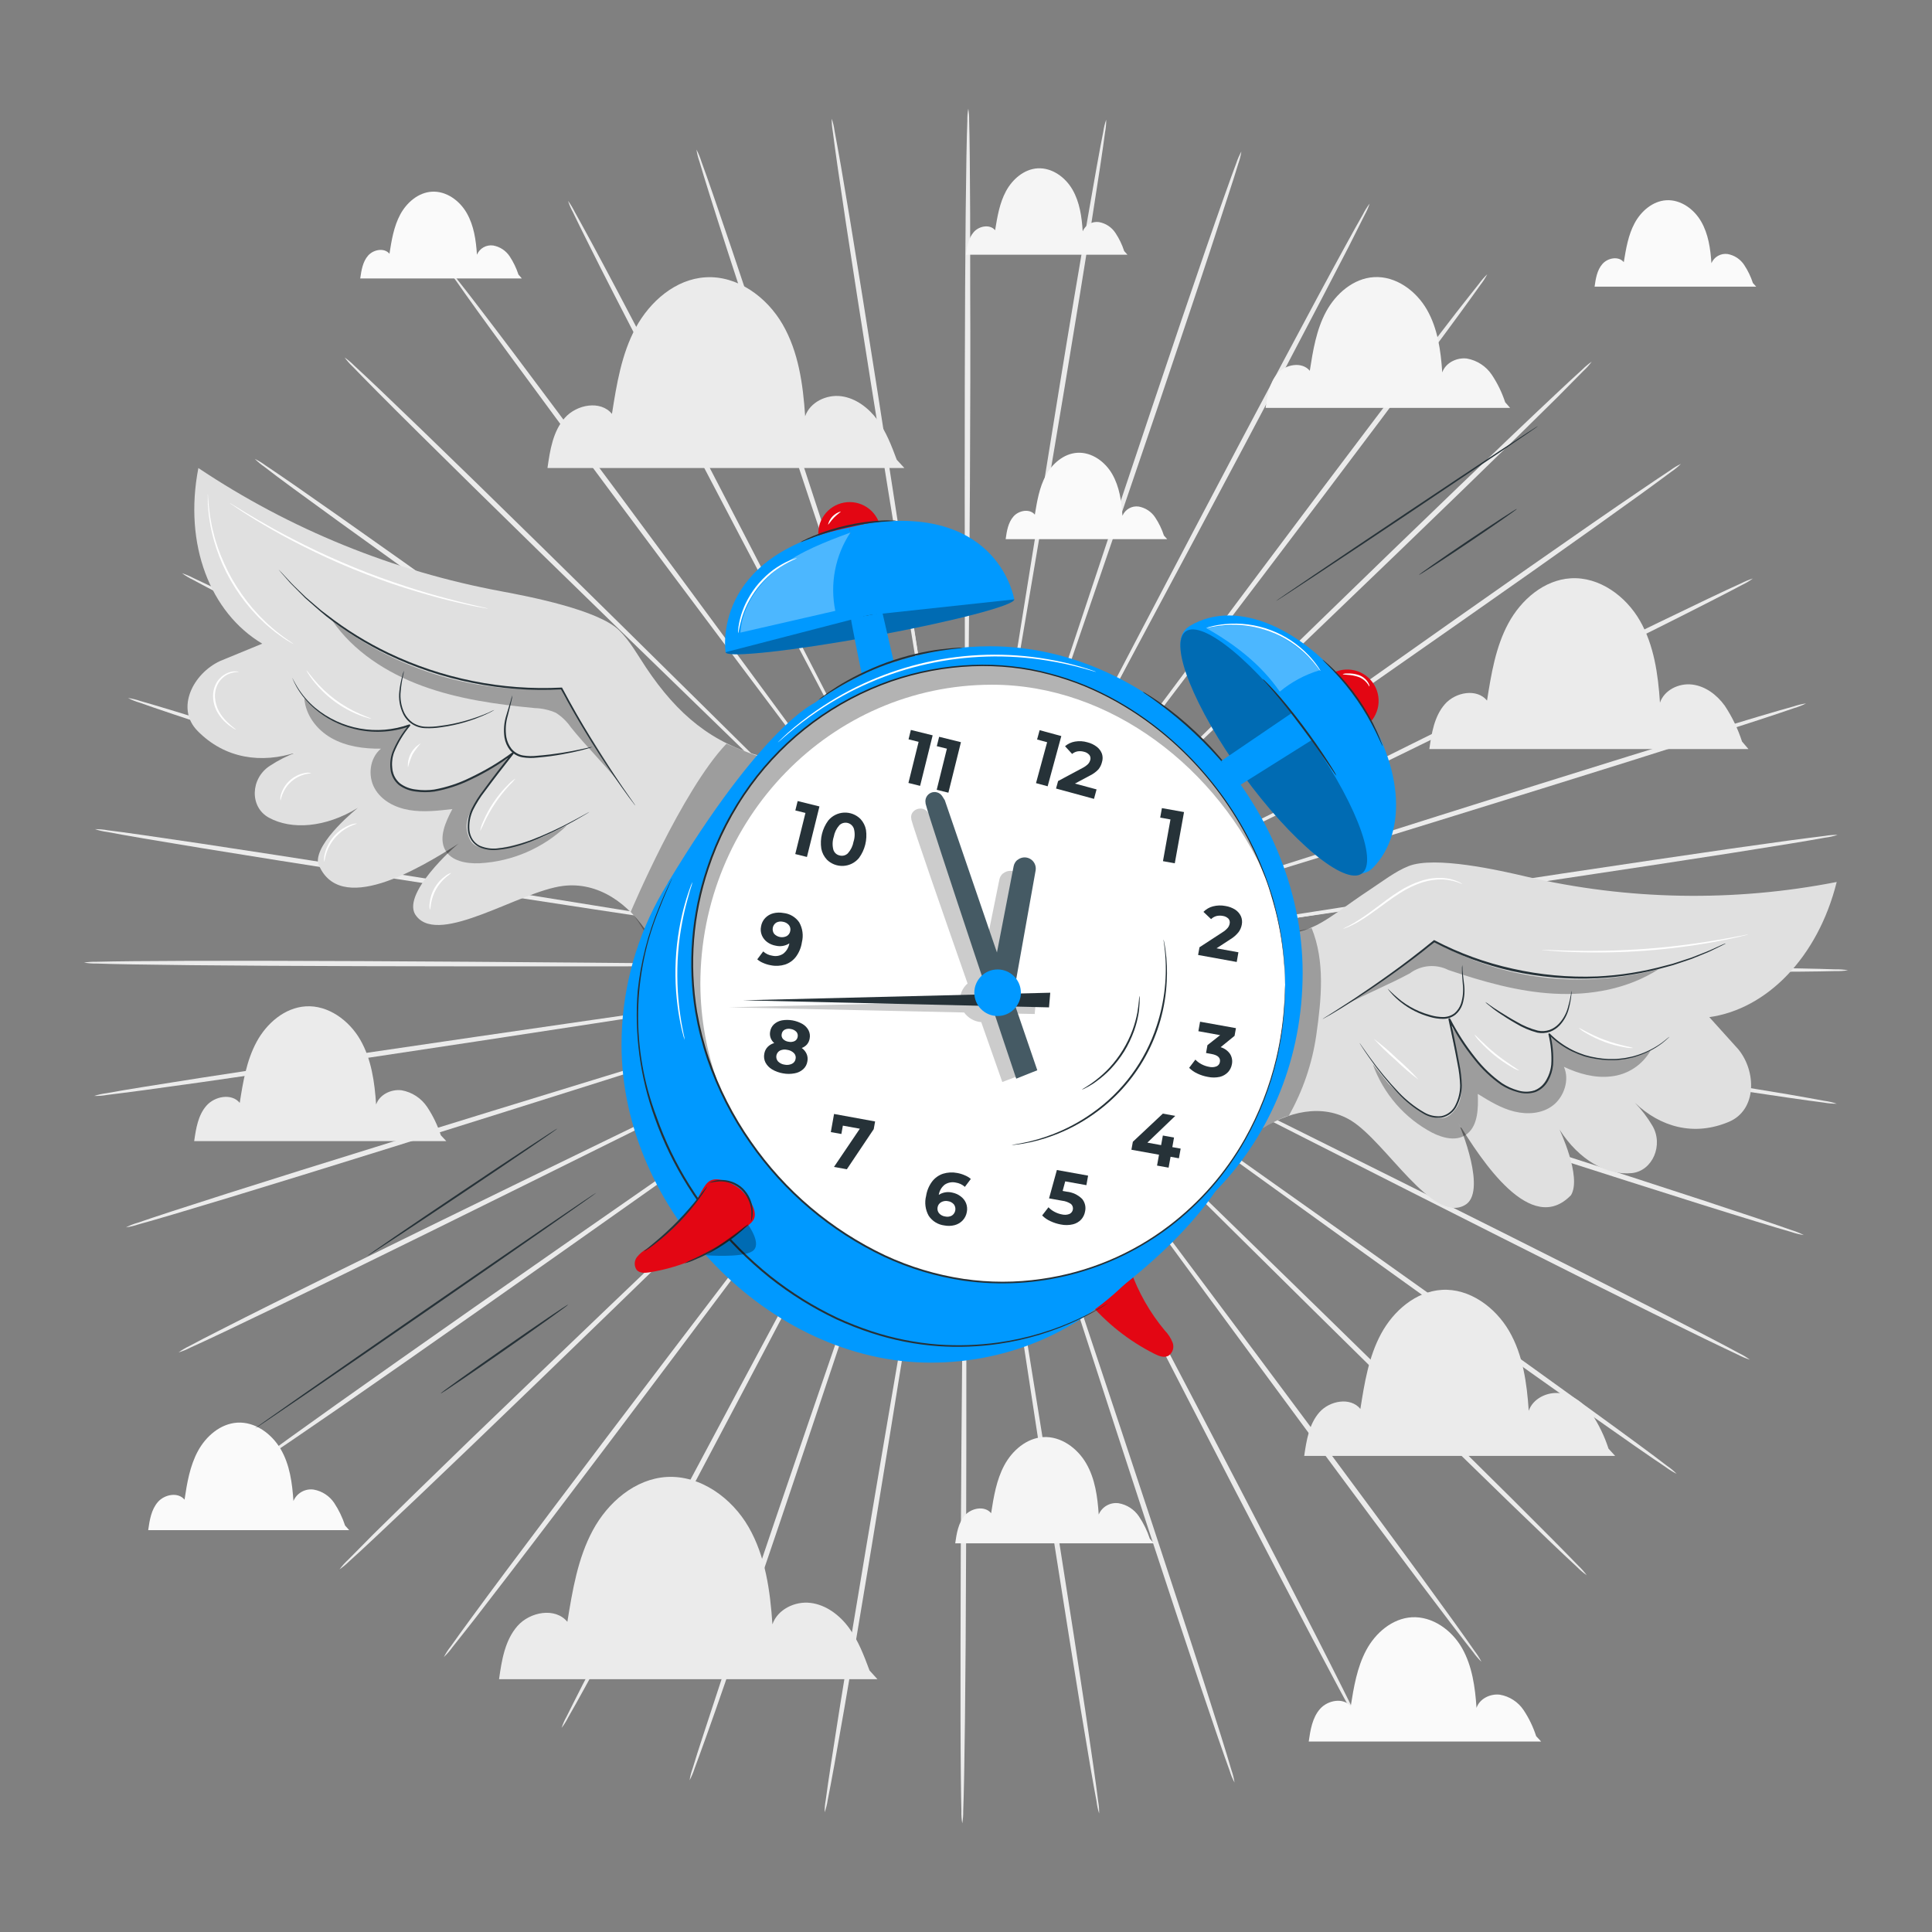 <?xml version="1.0" encoding="utf-8"?>
<!-- Generator: Adobe Illustrator 28.3.0, SVG Export Plug-In . SVG Version: 6.00 Build 0)  -->
<svg version="1.1" id="Layer_1" xmlns="http://www.w3.org/2000/svg" xmlns:xlink="http://www.w3.org/1999/xlink" x="0px" y="0px"
	 viewBox="0 0 2000 2000" style="enable-background:new 0 0 2000 2000;" xml:space="preserve">
<rect x="0" y="0" width="2000" height="2000" fill="#808080" stroke="none"/>
<style type="text/css">
	.st0{fill:#EBEBEB;}
	.st1{fill:#F5F5F5;}
	.st2{fill:#FAFAFA;}
	.st3{fill:#263238;}
	.st4{fill:#E30613;}
	.st5{fill:#E0E0E0;}
	.st6{opacity:0.3;}
	.st7{fill:#0099FF;}
	.st8{fill:#FFFFFF;}
	.st9{opacity:0.2;}
	.st10{fill:#455A64;}
</style>
<g>
	<path class="st0" d="M1260.24,1002.59l-461.72-4.32l-140.09-0.56h-38.06h-9.91c-2.22,0-3.38,0-3.38,0.19
		c1.12,0.17,2.25,0.25,3.38,0.22l9.91,0.23l38.03,0.45l139.98,0.75l461.72,0.3c180.18,0,343.51,0.19,461.72,1.05
		c59.08,0.41,106.91,0.98,139.94,1.58c16.52,0.3,29.36,0.64,38.06,0.98c4.44-0.12,8.88,0.21,13.25,0.97
		c-4.38,0.68-8.82,0.95-13.25,0.83c-8.71,0.26-21.55,0.45-38.06,0.6c-33.07,0.26-80.9,0.34-139.98,0.19
		C1603.71,1005.82,1440.49,1004.43,1260.24,1002.59z"/>
	<path class="st0" d="M1256.63,1042.16l-455.57-74.06l-138.14-21.77l-37.54-5.63l-9.8-1.39c-1.1-0.19-2.22-0.29-3.34-0.3
		c1.07,0.33,2.16,0.57,3.27,0.71l9.76,1.73l37.54,6.23l138.26,21.89l456.2,69.97c177.89,27.18,339.12,52.03,455.72,70.8
		c58.3,9.31,105.44,17.08,137.99,22.52c16.25,2.82,28.9,5.07,37.54,6.72c4.4,0.57,8.74,1.58,12.95,3c-4.44,0-8.88-0.39-13.25-1.16
		c-8.63-1.09-21.36-2.82-37.54-5.18c-32.7-4.69-79.96-11.82-138.29-20.95C1595.45,1097.22,1434.41,1071.17,1256.63,1042.16z"/>
	<path class="st0" d="M1246.72,1080.67L808.87,937.65l-132.88-42.64l-36.22-11.26l-9.46-2.85c-1.07-0.36-2.16-0.63-3.27-0.83
		c1,0.51,2.04,0.93,3.12,1.24l9.35,3.19l36.04,11.9l133.04,42.79l439.2,138.89c171.44,54.05,326.58,103.3,438.75,139.6
		c56.04,18.13,101.35,33.03,132.59,43.55c15.62,5.25,27.7,9.42,35.89,12.35c4.24,1.25,8.35,2.91,12.27,4.95
		c-4.38-0.65-8.69-1.7-12.87-3.15c-8.37-2.4-20.65-6.04-36.41-10.89c-31.53-9.61-77.03-23.91-133.15-41.82
		C1572.37,1186.94,1417.56,1136.6,1246.72,1080.67z"/>
	<path class="st0" d="M1230.69,1117.16L821.53,909.12l-124.44-62.43l-33.79-16.74l-8.89-4.24c-1-0.51-2.03-0.97-3.08-1.35
		c0.91,0.65,1.88,1.22,2.89,1.69l8.71,4.58l33.78,17.27L821,910.4l411.2,204.39c160.55,79.66,305.82,152.03,410.67,205
		c52.55,26.5,94.75,48.12,123.88,63.29c14.57,7.51,25.83,13.55,33.41,17.68c3.96,1.88,7.73,4.15,11.26,6.76
		c-4.22-1.34-8.31-3.05-12.24-5.11c-7.84-3.75-19.37-9.16-34.16-16.33c-29.58-14.34-72.19-35.4-124.74-61.68
		C1535.09,1271.74,1390.42,1198.47,1230.69,1117.16z"/>
	<path class="st0" d="M1208.96,1150.76L838.19,883.1l-112.62-80.59l-30.82-21.66l-8.11-5.56c-0.88-0.68-1.82-1.27-2.82-1.76
		c0.8,0.77,1.67,1.47,2.59,2.1l7.85,5.82c7.06,5.14,17.31,12.61,30.48,22.15l112.62,80.67c95.65,67.57,227.52,161.12,373.28,264.35
		c145.76,103.23,277.79,196.59,372.64,264.87c47.52,34.12,85.89,61.9,112.2,81.31c13.18,9.68,23.35,17.31,30.03,22.52
		c3.64,2.45,7.04,5.26,10.14,8.37c-3.96-1.95-7.73-4.26-11.26-6.91c-7.17-4.77-17.68-11.94-31.12-21.28
		c-26.91-18.77-65.61-45.95-113.29-79.88C1484.71,1349.78,1353.59,1255.3,1208.96,1150.76z"/>
	<path class="st0" d="M1182.12,1180.63L858.69,860.21l-98.5-96.66l-26.99-26.05l-7.21-6.72c-0.77-0.8-1.61-1.53-2.51-2.18
		c0.68,0.86,1.42,1.67,2.21,2.44l6.83,6.98l26.57,26.47l98.43,96.74l326.59,317.54c127.63,123.88,242.76,236.19,325.72,317.99
		c41.48,40.88,74.89,74.14,97.82,97.3c11.45,11.56,20.27,20.61,26.28,26.8c3.19,3.01,6.09,6.3,8.67,9.84
		c-3.6-2.52-6.96-5.37-10.02-8.52c-6.34-5.82-15.54-14.49-27.33-25.75c-23.61-22.52-57.47-55.29-99.14-96.02
		C1422.66,1418.93,1308.29,1305.79,1182.12,1180.63z"/>
	<path class="st0" d="M1150.85,1206.09L882.64,840.65l-81.87-110.32c-9.68-12.91-17.27-22.94-22.52-30.03l-5.97-7.51
		c-0.63-0.91-1.35-1.77-2.14-2.55c0.54,0.97,1.14,1.89,1.8,2.78l5.63,7.92l22,30.03l81.8,110.4l271.63,363.03
		c106.05,141.74,202.1,270.05,270.95,363.48c34.42,46.66,62.13,84.57,81.05,110.89c9.46,13.18,16.74,23.46,21.58,30.48
		c2.68,3.43,5.02,7.11,6.98,11c-3.15-3.02-6-6.34-8.52-9.91c-5.33-6.72-13.03-16.67-22.9-29.58
		c-19.71-25.79-47.9-63.32-82.59-109.84C1350.33,1477.86,1255.28,1348.81,1150.85,1206.09z"/>
	<path class="st0" d="M1115.86,1226.7c-80.52-156.87-153.35-298.81-206.12-401.66c-26.61-51.2-48.16-92.65-63.1-121.44l-17.38-32.88
		l-4.65-8.52c-0.5-0.98-1.06-1.92-1.69-2.82c0.34,1.04,0.78,2.05,1.31,3.01l4.28,8.67c3.94,7.69,9.61,18.77,16.89,33.14
		c15.01,28.79,36.41,70.27,62.99,121.48l209.88,399.63c82.06,156.01,156.12,297.38,209.13,400.05
		c26.5,51.32,47.75,92.94,62.2,121.85c7.25,14.42,12.76,25.68,16.44,33.37c2.1,3.8,3.82,7.8,5.11,11.94
		c-2.63-3.53-4.92-7.3-6.83-11.26c-4.17-7.51-10.21-18.43-17.87-32.66c-15.28-28.49-37.13-69.86-63.82-121.06
		C1269.13,1525.24,1196.16,1383.34,1115.86,1226.7z"/>
	<path class="st0" d="M1077.99,1241.34L939.47,813.1l-42.64-129.55c-5.11-15.01-9.12-26.99-11.86-35.14l-3.19-9.12
		c-0.32-1.05-0.73-2.07-1.24-3.04c0.19,1.08,0.47,2.15,0.82,3.19c0.68,2.18,1.61,5.22,2.82,9.2l11.26,35.32
		c10.1,30.71,24.63,75.08,42.53,129.58l142.65,426.96c55.78,166.6,106.05,317.54,141.74,427.04c17.91,54.65,32.1,99.1,41.71,129.73
		c4.8,15.35,8.45,27.33,10.81,35.47c1.45,4.07,2.49,8.27,3.11,12.54c-2.07-3.81-3.73-7.82-4.95-11.97
		c-2.93-7.96-7.1-19.78-12.35-34.99c-10.51-30.48-25.38-74.66-43.47-129.32C1180.99,1559.81,1131.93,1408.49,1077.99,1241.34z"/>
	<path class="st0" d="M1038.2,1250.16c-26.28-173.39-50.19-330.34-67.57-444.04c-8.9-56.72-16.11-102.6-21.14-134.46l-6-36.52
		c-0.71-4.09-1.28-7.25-1.69-9.5c-0.16-1.08-0.39-2.15-0.71-3.19c0.01,1.1,0.11,2.19,0.3,3.27c0.3,2.25,0.75,5.44,1.32,9.54
		c1.24,8.48,3.08,20.8,5.44,36.6c4.96,31.87,12.16,77.78,21.02,134.5c18.36,113.55,43.66,270.28,71.66,443.44
		c28,173.16,53.3,329.77,70.83,443.36c8.78,56.8,15.65,102.78,20.16,134.61c2.25,15.92,3.94,28.27,4.96,36.68
		c0.78,4.24,1.14,8.56,1.05,12.87c-1.3-4.06-2.19-8.23-2.67-12.46c-1.61-8.29-3.75-20.57-6.53-36.41
		c-5.44-31.68-12.99-77.59-22-134.35C1088.39,1580.42,1064.4,1423.51,1038.2,1250.16z"/>
	<path class="st0" d="M997.47,1252.97c1.61-175.27,3.08-334.09,4.17-448.85c0.22-57.36,0.45-103.79,0.56-136.04
		c0-15.99,0-28.42,0-36.97c0-4.17,0-7.51,0-9.61c-0.01-1.11-0.07-2.21-0.19-3.3c-0.17,1.08-0.25,2.17-0.22,3.27
		c0,2.29,0,5.48-0.23,9.65c0,8.56-0.26,20.98-0.45,36.97c0,32.25-0.41,78.83-0.68,136.04c0,114.94,0,273.58,0,448.85
		c0,175.27,0,333.87-0.79,448.7c-0.38,57.44-0.94,103.91-1.54,136.04c-0.3,16.03-0.64,28.53-0.97,36.98
		c0.07,4.31-0.26,8.62-0.98,12.87c-0.74-4.25-1.04-8.56-0.9-12.87c-0.22-8.48-0.45-20.95-0.6-37.01c-0.34-32.09-0.41-78.61-0.3-136
		C994.35,1586.69,995.7,1428.05,997.47,1252.97z"/>
	<path class="st0" d="M956.77,1249.41c29.62-172.9,56.31-329.36,75.9-442.95c9.42-56.61,17-102.44,22.3-134.27
		c2.51-15.77,4.47-28.08,5.82-36.56c0.6-4.09,1.05-7.24,1.39-9.5c0.34-2.25,0.38-3.27,0.34-3.27c-0.36,1.03-0.61,2.1-0.75,3.19
		c-0.45,2.25-1.01,5.37-1.8,9.46l-6.34,36.45c-5.33,31.83-12.99,77.67-22.52,134.27c-18.36,113.59-43.7,270.28-71.74,443.44
		c-28.04,173.17-53.19,329.89-72.41,443.29c-9.57,56.65-17.53,102.48-23.27,134.12c-2.85,15.8-5.18,28.08-6.87,36.38
		c-0.62,4.32-1.69,8.56-3.19,12.65c0-4.32,0.41-8.63,1.2-12.88c1.09-8.37,2.85-20.76,5.29-36.64c4.8-31.76,12.12-77.71,21.43-134.43
		C900.32,1578.69,927.01,1422.2,956.77,1249.41z"/>
	<path class="st0" d="M917.13,1239.76l146.7-425.61c18.47-54.47,33.45-98.58,43.81-129.21l11.64-35.21c1.28-3.94,2.21-7.02,2.93-9.2
		c0.36-1.03,0.65-2.09,0.86-3.15c-0.53,0.97-0.96,1.98-1.28,3.04c-0.79,2.14-1.88,5.14-3.27,9.08c-2.85,8.11-6.94,19.9-12.24,35.02
		l-43.88,129.24c-36.56,109.35-86.98,260.22-142.65,426.92c-55.67,166.71-106.08,317.5-143.36,426.47
		c-18.77,54.51-33.79,98.54-44.75,128.91c-5.41,15.01-9.68,26.95-12.69,34.87c-1.3,4.15-3,8.16-5.07,11.97
		c0.63-4.28,1.71-8.48,3.23-12.54c2.44-8.14,6.19-20.08,11.26-35.4c9.91-30.63,24.59-74.89,42.98-129.43
		C807.97,1556.32,859.74,1405.83,917.13,1239.76z"/>
	<path class="st0" d="M879.6,1224.22c83.45-155.37,159.01-295.99,213.97-397.91c27.03-50.98,48.8-92.23,64.15-120.87l17.19-33
		l4.39-8.63c0.53-0.96,0.99-1.97,1.35-3c-0.66,0.88-1.24,1.82-1.73,2.82l-4.73,8.45c-4.09,7.51-10.06,18.77-17.72,32.73
		l-64.27,120.84l-210.03,399.78c-81.87,156.09-156.24,297.34-210.67,399.26c-27.22,50.98-49.44,92.12-65.05,120.46
		c-7.77,14.15-13.89,25.11-18.17,32.51c-1.94,3.89-4.25,7.59-6.91,11.04c1.34-4.14,3.1-8.12,5.25-11.9
		c3.75-7.51,9.35-18.77,16.74-33.22c14.75-28.76,36.41-70.2,63.4-121.25C720.58,1520.13,796.04,1379.44,879.6,1224.22z"/>
	<path class="st0" d="M845.02,1203.12l275.12-360.37l82.85-109.65l22.3-30.03l5.71-7.84c0.68-0.87,1.28-1.8,1.8-2.78
		c-0.78,0.8-1.49,1.65-2.14,2.55l-6.01,7.51l-22.79,29.66l-82.88,109.57L847.2,1204.7c-105.97,141.74-202.11,269.94-272.3,362.32
		c-35.06,46.21-63.81,83.49-83.6,109.09c-9.99,12.84-17.79,22.52-23.16,29.36c-2.56,3.55-5.45,6.86-8.63,9.87
		c1.99-3.88,4.36-7.56,7.09-10.96c4.92-6.98,12.28-17.19,21.89-30.26c19.18-26.28,47.26-63.81,82.13-110.14
		C640.36,1471.26,737.51,1343.74,845.02,1203.12z"/>
	<path class="st0" d="M814.24,1177.07l329.47-314.5l99.4-95.8l26.8-26.28l6.91-6.91c0.83-0.74,1.58-1.55,2.25-2.44
		c-0.92,0.64-1.78,1.37-2.55,2.18l-7.17,6.64l-27.22,25.83l-99.48,95.69l-326.58,317.46c-127.33,123.88-242.84,236.08-326.96,316.75
		c-42.04,40.36-76.24,72.86-100.04,95.12c-11.9,11.26-21.21,19.75-27.59,25.49c-3.09,3.06-6.44,5.83-10.02,8.3
		c2.6-3.52,5.53-6.79,8.75-9.76c5.97-6.16,15.02-15.02,26.28-26.58c23.16-22.94,56.87-55.86,98.76-96.4
		C569.19,1411.01,685.56,1299.75,814.24,1177.07z"/>
	<path class="st0" d="M788,1146.66l375.84-260.93l113.52-79.47l30.67-21.89l7.92-5.78c0.92-0.63,1.8-1.32,2.63-2.07
		c-1,0.51-1.95,1.1-2.85,1.76l-8.14,5.44l-31.04,21.4l-113.56,79.51L789.81,1148.8c-145.65,103.23-277.79,196.51-373.7,263.48
		c-47.97,33.52-86.98,60.44-114.04,78.83c-13.55,9.2-24.1,16.29-31.34,20.98c-3.52,2.63-7.29,4.91-11.26,6.79
		c3.12-3.09,6.54-5.87,10.21-8.29c6.87-5.18,17.12-12.69,30.37-22.26c26.54-19.14,65.13-46.58,112.99-80.29
		C508.49,1340.7,641.26,1248.39,788,1146.66z"/>
	<path class="st0" d="M766.98,1112.65l413.22-200.57l124.93-61.37l33.79-16.93l8.75-4.5c1.02-0.47,1.99-1.03,2.89-1.69
		c-1.05,0.38-2.08,0.81-3.08,1.32l-8.93,4.17l-34.08,16.4l-124.97,61.3l-411.27,204.25c-160.44,79.84-305.86,151.92-411.46,203.49
		c-52.78,25.79-95.61,46.47-125.34,60.55c-15.02,7.02-26.28,12.43-34.31,15.95c-3.92,2.06-8.03,3.73-12.27,4.99
		c3.54-2.56,7.31-4.78,11.26-6.65c7.51-4.05,18.77-9.91,33.6-17.38c29.28-15.01,71.81-36.11,124.51-62.12
		C459.69,1261.83,605.87,1190.84,766.98,1112.65z"/>
	<path class="st0" d="M751.7,1075.9l440.51-134.92l133.3-41.52l36.15-11.56l9.35-3.12c1.09-0.3,2.15-0.7,3.15-1.2
		c-1.11,0.19-2.2,0.47-3.27,0.83l-9.49,2.74l-36.34,11l-133.3,41.29l-439.2,138.89c-171.4,54.32-326.59,103.27-439.2,138.03
		c-56.31,17.38-101.92,31.27-133.56,40.61c-15.8,4.69-28.12,8.22-36.49,10.51c-4.2,1.43-8.52,2.46-12.91,3.08
		c3.94-2.04,8.08-3.66,12.35-4.84c8.18-2.85,20.31-6.91,35.96-12.01c31.34-10.25,76.8-24.7,133.04-42.34
		C424.1,1176.21,579.59,1128.42,751.7,1075.9z"/>
	<path class="st0" d="M742.58,1037.2l456.88-65.77l138.33-20.64l37.54-5.86l9.76-1.65c1.12-0.13,2.23-0.37,3.3-0.72
		c-1.13,0.03-2.26,0.13-3.38,0.3l-9.8,1.28l-37.54,5.33l-138.37,20.5l-456.32,69.86c-178.04,27.44-339.31,52.03-456.2,69.15
		c-58.45,8.56-105.75,15.28-138.52,19.67c-16.37,2.22-29.09,3.75-37.54,4.84c-4.37,0.77-8.81,1.11-13.25,1.01
		c4.22-1.34,8.56-2.3,12.95-2.85c8.56-1.58,21.21-3.75,37.54-6.38c32.62-5.29,79.84-12.65,138.22-21.43
		C402.82,1086.19,564.27,1062.8,742.58,1037.2z"/>
	<path class="st0" d="M739.8,997.71l461.72,3.75l139.98,0.49h38.03h9.91c1.12,0.08,2.26,0.08,3.38,0c-1.12-0.17-2.25-0.25-3.38-0.22
		l-9.91-0.23l-37.91-0.94l-139.98-0.56l-461.72,0.26c-180.18,0.26-343.52,0.22-461.72-0.49c-59.09-0.34-106.91-0.82-139.94-1.42
		c-16.52-0.26-29.36-0.6-38.06-0.9c-4.44,0.09-8.87-0.23-13.25-0.98c4.38-0.68,8.82-0.97,13.25-0.86c8.71-0.23,21.55-0.45,38.06-0.6
		c33.07-0.34,80.9-0.49,139.98-0.38C396.33,994.82,559.54,996.02,739.8,997.71z"/>
	<path class="st0" d="M743.33,958.07l455.64,73.42l138.18,21.58l37.54,5.63l9.8,1.31c1.11,0.22,2.24,0.33,3.38,0.34
		c-1.08-0.32-2.19-0.56-3.3-0.71l-9.76-1.73l-37.54-6.16l-138.18-21.73L742.92,960.7c-178.12-26.8-339.38-51.65-456.13-70.2
		c-58.3-9.23-105.45-16.97-137.99-22.52c-16.29-2.78-28.9-5.03-37.54-6.68c-4.4-0.56-8.74-1.55-12.95-2.97
		c4.44-0.03,8.88,0.36,13.25,1.17c8.63,1.05,21.36,2.78,37.54,5.11c32.73,4.65,79.99,11.75,138.33,20.76
		C404.47,903.41,565.55,929.24,743.33,958.07z"/>
	<path class="st0" d="M753.2,919.55l438.04,142.31l132.96,42.49l36.26,11.26l9.46,2.81c1.06,0.36,2.15,0.64,3.26,0.83
		c-1.01-0.5-2.07-0.91-3.15-1.24l-9.35-3.15l-36.04-11.86l-132.92-42.57L752.26,922.07C580.72,868.2,425.68,819.18,313.33,783.18
		c-56.08-18.06-101.35-32.88-132.66-43.4c-15.62-5.22-27.74-9.38-35.89-12.31c-4.25-1.24-8.37-2.89-12.31-4.92
		c4.39,0.65,8.72,1.7,12.91,3.15c8.33,2.36,20.61,6.01,36.41,10.81c31.53,9.61,77.07,23.84,133.22,41.67
		C427.45,813.77,582.29,863.85,753.2,919.55z"/>
	<path class="st0" d="M769.19,883.03l409.54,207.51l124.44,62.31l33.78,16.71l8.9,4.24c1,0.5,2.03,0.94,3.08,1.32
		c-0.91-0.66-1.88-1.22-2.89-1.69l-8.71-4.58l-33.79-17.19l-124.4-62.39l-411.2-203.87c-160.67-79.47-306.01-151.65-410.93-204.51
		c-52.55-26.28-94.82-47.97-123.88-63.1c-14.56-7.51-25.86-13.51-33.45-17.64c-3.96-1.88-7.74-4.15-11.26-6.76
		c4.14,1.35,8.16,3.06,12.01,5.11c7.88,3.75,19.41,9.12,34.2,16.25c29.58,14.3,72.22,35.36,124.82,61.56
		C464.61,728.71,609.62,801.95,769.19,883.03z"/>
	<path class="st0" d="M790.89,849.43l371.1,267.16l112.88,80.44l30.86,21.66l8.11,5.52c0.9,0.66,1.84,1.26,2.82,1.8
		c-0.79-0.79-1.66-1.49-2.59-2.1l-7.85-5.86l-30.52-22.11l-112.8-80.48L789.28,851.57C643.37,748.68,511.49,655.28,416.26,587.15
		c-47.56-34.08-85.92-61.83-112.28-81.19c-13.18-9.69-23.39-17.27-30.03-22.52c-3.62-2.49-7.01-5.29-10.14-8.37
		c3.96,1.92,7.74,4.23,11.26,6.87c7.21,4.77,17.68,11.94,31.16,21.25c26.92,18.77,65.65,45.87,113.37,79.77
		C514.87,650.71,646.11,745.04,790.89,849.43z"/>
	<path class="st0" d="M817.7,819.52l323.84,320.02l98.73,96.51l27.03,26.05l7.1,6.72c0.79,0.78,1.63,1.5,2.51,2.18
		c-0.65-0.9-1.39-1.73-2.22-2.48l-6.83-6.95l-26.61-26.46l-98.58-96.59L815.74,821.28C688.11,697.4,572.68,585.43,489.61,503.71
		c-41.4-40.77-75-73.95-97.94-97.08c-11.49-11.56-20.31-20.61-26.28-26.8c-3.19-2.98-6.1-6.26-8.67-9.8
		c3.6,2.51,6.96,5.35,10.02,8.48c6.38,5.82,15.61,14.49,27.4,25.71c23.61,22.52,57.55,55.26,99.25,95.91
		C576.81,581.49,691.38,694.51,817.7,819.52z"/>
	<path class="st0" d="M848.93,793.99l268.7,365.14l81.98,110.25l22.52,29.84l5.93,7.51c0.65,0.91,1.36,1.76,2.14,2.55
		c-0.5-0.99-1.11-1.92-1.8-2.78c-1.3-1.88-3.18-4.5-5.63-7.88l-22.04-30.03l-81.91-110.29L846.71,795.6
		C740.4,654.12,644.34,525.85,575.38,432.57c-34.5-46.74-62.24-84.5-81.19-110.81c-9.5-13.18-16.78-23.42-21.62-30.44
		c-2.7-3.42-5.05-7.11-7.02-11c3.16,3.03,6.02,6.35,8.56,9.91c5.33,6.68,13.06,16.63,22.9,29.54
		c19.75,25.75,48.01,63.25,82.59,109.73C649.11,522.48,744.19,651.42,848.93,793.99z"/>
	<path class="st0" d="M883.91,773.53l206.65,401.66l63.36,121.14l17.46,32.88l4.65,8.48c0.49,0.99,1.06,1.94,1.69,2.85
		c-0.34-1.05-0.78-2.07-1.31-3.04c-1.05-2.03-2.44-4.92-4.32-8.63l-16.89-33.14l-63.18-121.4
		c-53.87-102.37-128.23-243.55-210.4-399.6s-156.5-297.15-209.61-399.75c-26.73-51.32-48.05-92.91-62.39-121.77
		c-7.25-14.45-12.8-25.68-16.44-33.37c-2.12-3.79-3.85-7.79-5.15-11.94c2.61,3.54,4.9,7.31,6.83,11.26
		c4.17,7.51,10.21,18.43,17.9,32.66c15.35,28.45,37.2,69.75,63.82,120.95C730.23,474.99,803.36,616.81,883.91,773.53z"/>
	<path class="st0" d="M921.75,758.67c54.28,167.16,103.45,318.4,138.89,427.94l42.79,129.51c5.14,15.01,9.16,26.99,11.9,35.13
		l3.23,9.09c0.32,1.06,0.74,2.09,1.24,3.08c-0.18-1.09-0.46-2.15-0.82-3.19l-2.85-9.23c-2.63-8.18-6.46-20.04-11.26-35.29
		l-42.72-129.55c-36.64-109.31-87.24-260.14-143.13-426.77c-55.9-166.63-106.31-317.24-142.16-426.74
		c-17.94-54.73-32.25-99.06-41.89-129.81c-4.84-15.35-8.48-27.29-10.85-35.44c-1.5-4.07-2.55-8.28-3.15-12.58
		c2.03,3.84,3.69,7.86,4.96,12.01c2.93,7.96,7.13,19.75,12.39,34.99c10.55,30.41,25.49,74.59,43.66,129.24
		C818.3,440.34,867.58,591.58,921.75,758.67z"/>
	<path class="st0" d="M961.51,749.96c26.58,173.39,50.64,330.34,68.06,444c9.01,56.68,16.29,102.55,21.32,134.42
		c2.63,15.77,4.66,28.04,6.08,36.53c0.73,4.05,1.29,7.21,1.69,9.46c0.15,1.09,0.39,2.17,0.71,3.23c-0.01-1.09-0.11-2.19-0.3-3.27
		c-0.3-2.29-0.75-5.44-1.31-9.54l-5.48-36.75c-5.03-31.87-12.28-77.78-21.21-134.46c-18.5-113.55-44.03-270.28-72.22-443.36
		C930.65,577.13,905.08,420.45,887.4,307c-8.86-56.76-15.8-102.74-20.35-134.58c-2.29-15.92-3.94-28.27-4.99-36.68
		c-0.78-4.25-1.14-8.56-1.05-12.88c1.37,4.09,2.35,8.3,2.93,12.58c1.61,8.33,3.75,20.61,6.61,36.45
		c5.48,31.68,13.06,77.55,22.15,134.31C910.9,419.62,935.08,576.49,961.51,749.96z"/>
	<path class="st0" d="M1002.24,747.03c-1.39,175.31-2.67,334.09-3.75,448.88c0,57.36-0.3,103.8-0.41,136.04c0,15.95,0,28.38,0,36.97
		c0,4.13,0,7.32,0,9.61c-0.06,1.09-0.06,2.18,0,3.27c0.18-1.08,0.25-2.17,0.23-3.27c0-2.29,0-5.48,0.22-9.61
		c0-8.6,0.22-21.02,0.41-36.97c0-32.25,0.26-78.83,0.49-136.04c0-114.98-0.34-273.58-0.56-448.88
		c-0.23-175.3-0.41-333.83,0.22-448.7c0.3-57.43,0.79-103.91,1.35-136c0.3-16.07,0.6-28.53,0.94-36.98
		c-0.12-4.33,0.21-8.65,0.98-12.91c0.69,4.27,0.99,8.59,0.9,12.91c0.26,8.45,0.49,20.91,0.64,36.98
		c0.37,32.13,0.52,78.61,0.45,136.04C1004.9,413.2,1003.77,571.88,1002.24,747.03z"/>
	<path class="st0" d="M1042.96,750.44c-29.43,172.94-56.04,329.44-75.34,442.95c-9.35,56.65-16.89,102.48-22.15,134.31
		c-2.48,15.8-4.39,28.08-5.74,36.56c-0.6,4.09-1.05,7.28-1.35,9.53c-0.21,1.08-0.33,2.17-0.34,3.27c0.32-1.04,0.57-2.11,0.75-3.19
		c0.41-2.25,0.97-5.41,1.73-9.5c1.5-8.45,3.75-20.69,6.34-36.45c5.25-31.83,12.88-77.67,22.26-134.31
		c18.21-113.59,43.36-270.28,71.32-443.51c27.97-173.24,52.7-329.93,71.74-443.1c9.46-56.68,17.38-102.52,23.08-134.16
		c2.85-15.8,5.14-28.08,6.83-36.37c0.61-4.29,1.62-8.52,3.04-12.61c0.05,4.33-0.34,8.66-1.16,12.91
		c-1.09,8.37-2.85,20.72-5.25,36.64c-4.77,31.76-12.01,77.7-21.29,134.43C1098.97,421.08,1072.51,577.62,1042.96,750.44z"/>
	<path class="st0" d="M1082.6,760.02c-57.09,166.3-108.86,316.75-146.17,425.84c-18.39,54.47-33.26,98.61-43.62,129.24
		c-4.99,15.2-8.89,27.07-11.6,35.21c-1.24,3.98-2.21,7.02-2.89,9.2c-0.36,1.04-0.65,2.11-0.86,3.19c0.53-0.97,0.96-1.99,1.28-3.04
		c0.79-2.18,1.84-5.18,3.26-9.08l12.16-35.06l43.73-129.21c36.41-109.39,86.6-260.33,142.12-427.11
		c55.52-166.78,105.67-317.65,142.65-426.66c18.54-54.54,33.78-98.58,44.56-128.94c5.37-15.2,9.65-26.95,12.65-34.91
		c1.35-4.09,3.09-8.05,5.18-11.82c-0.63,4.29-1.7,8.5-3.19,12.58c-2.44,8.11-6.19,20.05-11.26,35.36
		c-9.87,30.67-24.47,75.08-42.79,129.51C1191.47,443.34,1139.77,593.87,1082.6,760.02z"/>
	<path class="st0" d="M1120.14,775.56c-83.3,155.45-158.64,296.18-213.26,398.13c-26.99,51.01-48.8,92.31-64.04,120.99
		c-7.51,14.26-13.18,25.34-17.15,33c-1.88,3.75-3.3,6.61-4.36,8.63c-0.53,0.98-0.98,1.99-1.35,3.04c0.64-0.91,1.22-1.86,1.73-2.85
		c1.13-1.99,2.67-4.81,4.69-8.45l17.68-32.77l64.12-120.91l209.58-400.01c81.65-156.2,155.78-297.53,210.21-399.52
		c27.14-51.01,49.29-92.19,64.86-120.54c7.77-14.19,13.85-25.15,18.13-32.55c1.93-3.9,4.24-7.6,6.91-11.04
		c-1.38,4.12-3.14,8.1-5.25,11.9c-3.75,7.51-9.35,18.77-16.7,33.22c-14.79,28.64-36.38,70.23-63.33,121.36
		C1278.78,479.42,1203.52,620.19,1120.14,775.56z"/>
	<path class="st0" d="M1154.75,796.58l-274.67,360.89c-34.87,46.25-63.06,83.71-82.59,109.72c-9.61,12.99-17.12,23.05-22.26,30.03
		l-5.71,7.85c-0.68,0.88-1.3,1.81-1.84,2.78c0.8-0.79,1.53-1.64,2.17-2.55l6.01-7.51c5.25-6.91,12.91-16.85,22.52-29.65
		l82.77-109.73L1152.58,795c105.78-141.9,201.77-270.28,271.82-362.7c35.02-46.21,63.63-83.52,83.45-109.16
		c9.99-12.8,17.75-22.52,23.16-29.35c2.55-3.56,5.42-6.86,8.6-9.87c-2,3.87-4.36,7.54-7.06,10.96
		c-4.92,6.98-12.28,17.19-21.85,30.29c-19.18,26.28-47.18,63.82-81.98,110.25C1359.07,528.22,1262.07,655.81,1154.75,796.58z"/>
	<path class="st0" d="M1185.57,822.63l-329.1,314.95l-99.21,95.91l-26.8,26.28l-6.87,6.91c-0.82,0.75-1.57,1.57-2.25,2.44
		c0.9-0.64,1.74-1.35,2.51-2.14l7.17-6.65l27.18-25.9c23.57-22.71,57.47-55.4,99.33-95.84l326.13-317.84
		c127.18-124.18,242.54-236.49,326.58-317.2c41.97-40.39,76.09-72.9,99.89-95.2c11.86-11.26,21.17-19.74,27.55-25.53
		c3.09-3.12,6.46-5.94,10.06-8.45c-2.57,3.54-5.5,6.82-8.75,9.76c-5.93,6.16-15.02,15.02-26.28,26.61
		c-23.09,22.97-56.79,55.97-98.61,96.51C1430.32,588.54,1314.1,699.81,1185.57,822.63z"/>
	<path class="st0" d="M1211.85,852.96l-375.39,261.38l-113.4,79.77L692.2,1216l-7.88,5.78c-0.93,0.63-1.8,1.34-2.63,2.1
		c1-0.51,1.95-1.1,2.85-1.76l8.14-5.48l31.01-21.43l113.44-79.69l373.1-264.69c145.5-103.42,277.41-196.85,373.32-263.93
		c47.97-33.56,86.9-60.55,113.97-78.83c13.51-9.23,24.1-16.33,31.31-21.06c3.52-2.63,7.29-4.9,11.26-6.79
		c-3.11,3.09-6.52,5.87-10.17,8.3c-6.91,5.18-17.12,12.72-30.37,22.3c-26.5,19.18-65.09,46.7-112.88,80.44
		C1491.1,658.59,1358.47,751.08,1211.85,852.96z"/>
	<path class="st0" d="M1232.76,886.93l-412.92,201.13l-124.82,61.53l-33.78,16.97l-8.75,4.54c-1.02,0.45-1.99,1-2.89,1.65
		c1.06-0.36,2.09-0.8,3.08-1.31l8.93-4.17l34.09-16.48l124.85-61.45c105.11-52.55,250.53-124.78,411.01-204.77
		c160.48-79.99,305.68-152.29,411.2-203.98c52.78-25.83,95.57-46.58,125.27-60.7c14.83-7.06,26.28-12.43,34.31-15.99
		c3.92-2.03,8.02-3.71,12.24-5.03c-3.52,2.59-7.29,4.83-11.26,6.68c-7.51,4.05-18.96,9.95-33.6,17.42
		c-29.28,15.02-71.77,36.22-124.4,62.28C1540.01,737.38,1394.17,808.59,1232.76,886.93z"/>
	<path class="st0" d="M1248.22,923.72L807.9,1059.16l-133.23,41.71l-36.15,11.6l-9.35,3.12c-1.09,0.3-2.14,0.7-3.15,1.2
		c1.11-0.19,2.2-0.46,3.26-0.83l9.5-2.74l36.3-11.04l133.26-41.59l439.2-139.38c171.29-54.55,326.58-103.68,439.2-138.59
		c56.31-17.46,101.92-31.42,133.53-40.8c15.8-4.69,28.11-8.26,36.49-10.55c4.2-1.43,8.52-2.46,12.91-3.08
		c-3.96,1.99-8.1,3.61-12.35,4.84c-8.18,2.86-20.31,6.91-35.96,12.05c-31.34,10.29-76.76,24.81-132.96,42.49
		C1575.71,822.97,1420.11,870.98,1248.22,923.72z"/>
	<path class="st0" d="M1257.38,962.39l-456.77,66.4l-138.44,20.8l-37.54,5.93l-9.76,1.65c-1.12,0.15-2.22,0.39-3.3,0.71
		c1.13-0.01,2.26-0.11,3.38-0.3l9.8-1.28l37.54-5.37l138.33-20.68l456.13-70.5c178.01-27.67,339.23-52.55,456.09-69.71
		c58.41-8.64,105.71-15.43,138.44-19.86c16.37-2.21,29.09-3.75,37.73-4.84c4.39-0.76,8.83-1.12,13.29-1.09
		c-4.23,1.38-8.58,2.35-12.99,2.89c-8.56,1.58-21.17,3.75-37.54,6.42c-32.58,5.37-79.77,12.76-138.18,21.62
		C1597.11,912.99,1435.69,936.6,1257.38,962.39z"/>
	<path class="st1" d="M1190.3,1592.88c-2.69-8.17-6.48-15.94-11.26-23.09c-2.4-3.56-5.48-6.61-9.08-8.95
		c-3.6-2.34-7.63-3.93-11.86-4.68c-4.26-0.61-8.6,0.2-12.35,2.31c-3.75,2.11-6.69,5.4-8.37,9.37c-1.2-18.28-3.75-37.05-12.95-52.93
		c-9.2-15.88-26.28-28.34-44.52-27.22c-17.23,1.05-32.02,13.85-40.2,29.05c-8.18,15.2-11.04,32.66-13.7,49.74
		c-6.53-8.04-20.35-5.52-27.18,2.25c-6.83,7.77-8.56,18.77-9.99,28.9h205.64L1190.3,1592.88z"/>
	<path class="st0" d="M928.32,475.93c-5.4-14.41-10.92-29.02-20.01-41.29c-9.08-12.28-22.34-22.52-37.54-24.48
		c-15.2-1.95-32.17,6.08-37.28,20.72c-2.18-32.85-6.83-66.52-23.27-95.01s-47.07-50.9-79.92-48.8
		c-30.93,1.88-57.44,24.89-72.19,52.18c-14.75,27.29-19.78,58.6-24.62,89.23c-11.71-14.38-36.49-9.87-48.8,4.09
		c-12.31,13.97-15.35,33.52-17.94,51.92H936.2L928.32,475.93z"/>
	<path class="st1" d="M1558.14,416.39c-3.3-10.05-7.94-19.61-13.82-28.42c-2.95-4.39-6.77-8.15-11.2-11.03
		c-4.44-2.89-9.41-4.86-14.62-5.78c-10.47-1.28-22.07,4.39-25.49,14.38c-1.5-22.52-4.69-45.61-15.95-65.13
		c-11.26-19.52-32.28-34.91-54.81-33.52c-21.21,1.28-39.42,17.08-49.51,35.77c-10.1,18.69-13.55,40.2-16.86,61.19
		c-8.07-9.87-25.04-6.76-33.45,2.82s-10.51,22.97-12.31,35.59h253.16L1558.14,416.39z"/>
	<path class="st1" d="M1163.76,259.93c-2.14-6.64-5.19-12.96-9.05-18.77c-1.92-2.94-4.43-5.45-7.36-7.39
		c-2.93-1.94-6.23-3.25-9.68-3.87c-3.47-0.49-7,0.18-10.05,1.9c-3.05,1.72-5.44,4.41-6.81,7.63c-0.98-15.02-3.08-30.03-10.51-43.02
		c-7.43-12.99-21.36-23.05-36.22-22.15c-14,0.86-26.01,11.26-32.69,23.65c-6.68,12.39-8.97,26.54-11.26,40.43
		c-5.33-6.53-16.55-4.47-22.07,1.84c-5.52,6.31-6.98,15.02-8.15,23.5h167.24L1163.76,259.93z"/>
	<path class="st2" d="M536.68,284.18c-2.16-6.63-5.21-12.95-9.05-18.77c-1.93-2.94-4.43-5.45-7.36-7.38
		c-2.93-1.94-6.22-3.26-9.68-3.88c-3.46-0.51-7,0.15-10.05,1.87c-3.05,1.72-5.44,4.4-6.8,7.63c-1.01-15.02-3.11-30.03-10.55-43.06
		c-7.43-13.03-21.32-23.05-36.18-22.15c-14.04,0.86-26.05,11.26-32.7,23.65c-6.65,12.39-8.97,26.73-11.15,40.62
		c-5.29-6.53-16.52-4.47-22.07,1.84c-5.56,6.31-6.98,15.2-8.18,23.69h167.27L536.68,284.18z"/>
	<path class="st2" d="M1204.9,554.42c-2.15-6.64-5.2-12.95-9.05-18.77c-1.93-2.93-4.44-5.44-7.37-7.37
		c-2.93-1.94-6.22-3.26-9.67-3.89c-3.46-0.5-7,0.16-10.04,1.88c-3.05,1.72-5.44,4.4-6.81,7.62c-0.98-15.02-3.12-30.03-10.55-43.02
		c-7.43-12.99-21.32-23.05-36.19-22.15c-14.04,0.86-26.05,11.26-32.7,23.65c-6.64,12.39-8.97,26.54-11.26,40.39
		c-5.33-6.49-16.55-4.47-22.11,1.88c-5.55,6.35-6.94,15.02-8.11,23.5h167.23L1204.9,554.42z"/>
	<path class="st2" d="M1814.6,293c-2.16-6.64-5.2-12.95-9.05-18.77c-1.94-2.93-4.45-5.44-7.39-7.38c-2.94-1.94-6.23-3.26-9.69-3.88
		c-3.46-0.49-6.98,0.17-10.02,1.89c-3.04,1.72-5.43,4.39-6.79,7.61c-1.01-15.02-3.12-30.03-10.55-43.02
		c-7.43-12.99-21.32-23.05-36.19-22.15c-14.04,0.86-26.05,11.26-32.73,23.65c-6.68,12.39-8.93,26.54-11.26,40.43
		c-5.29-6.53-16.52-4.5-22.07,1.84c-5.56,6.34-6.95,15.02-8.15,23.5h167.27L1814.6,293z"/>
	<path class="st2" d="M1590.23,1797.28c-3.08-9.56-7.46-18.66-13.03-27.03c-2.8-4.17-6.42-7.73-10.63-10.46
		c-4.21-2.74-8.94-4.59-13.88-5.45c-9.95-1.24-20.98,4.13-24.21,13.63c-1.42-21.4-4.46-43.32-15.01-61.9
		c-10.55-18.58-30.71-33.15-52.1-31.87c-20.16,1.24-37.54,16.21-47.04,34.01c-9.5,17.79-12.91,38.21-16.07,58.18
		c-7.51-9.38-23.76-6.46-31.76,2.67c-8,9.12-10.02,21.81-11.71,33.79h240.62L1590.23,1797.28z"/>
	<path class="st2" d="M357.21,1579.22c-2.68-8.27-6.47-16.14-11.26-23.39c-2.43-3.61-5.56-6.69-9.2-9.06
		c-3.64-2.37-7.73-3.99-12.01-4.75c-4.31-0.62-8.71,0.2-12.5,2.34c-3.8,2.14-6.78,5.47-8.48,9.48c-1.24-18.51-3.75-37.54-13.1-53.57
		c-9.35-16.03-26.54-28.68-45.05-27.55c-17.46,1.09-32.4,14.04-40.73,29.43s-11.26,33.03-13.85,50.3
		c-6.61-8.11-20.61-5.56-27.52,2.33c-6.91,7.88-8.63,18.77-10.1,29.24h208.11L357.21,1579.22z"/>
	<path class="st0" d="M1803.34,767.64c-4.24-13.12-10.25-25.6-17.87-37.09c-8.14-11.26-20.01-20.27-33.79-21.92
		c-13.78-1.65-28.83,5.71-33.29,18.77c-1.95-29.35-6.12-59.5-20.83-85.02c-14.72-25.53-42.16-45.53-71.55-43.73
		c-27.7,1.69-51.43,22.26-64.6,46.7c-13.18,24.44-17.72,52.55-22.04,79.88c-10.51-12.88-32.7-8.82-43.66,3.75
		c-10.96,12.57-13.74,30.03-16.07,46.44h330.34L1803.34,767.64z"/>
	<path class="st0" d="M900.13,1729.26c-5.71-15.32-11.56-30.82-21.17-44c-9.61-13.18-23.72-23.95-39.9-25.94
		c-16.18-1.99-34.16,6.76-39.45,22.19c-2.33-34.8-7.25-70.5-24.66-100.72c-17.42-30.22-49.96-53.79-84.76-51.84
		c-32.85,1.99-60.96,26.28-76.58,55.33c-15.62,29.05-20.98,62.16-26.28,94.63c-12.43-15.24-38.7-10.47-51.69,4.36
		c-12.99,14.83-16.29,35.51-19.03,55.03h391.71L900.13,1729.26z"/>
	<path class="st0" d="M456.35,1175.23c-3.37-10.35-8.13-20.21-14.15-29.28c-3.03-4.53-6.94-8.4-11.51-11.38
		c-4.57-2.98-9.69-4.99-15.06-5.93c-10.81-1.32-22.75,4.5-26.28,14.79c-1.54-23.2-4.84-47-16.44-67.12
		c-11.6-20.12-33.3-35.96-56.31-34.54c-21.89,1.32-40.62,17.57-51.01,36.86c-10.4,19.29-14,41.29-17.42,63.07
		c-8.3-10.17-25.79-6.98-34.46,2.89c-8.67,9.87-10.85,23.69-12.69,36.68h260.97L456.35,1175.23z"/>
	<path class="st0" d="M1665.13,1499.64c-4.13-12.78-9.99-24.93-17.42-36.11c-7.92-10.85-19.48-19.71-32.77-21.32
		c-13.29-1.61-28.08,5.56-32.4,18.24c-1.92-28.6-5.97-57.96-20.31-82.58c-14.34-24.63-41.03-44.37-69.63-42.61
		c-26.95,1.65-50.08,21.7-62.91,45.46s-17.23,51.09-21.43,77.78c-10.25-12.54-31.83-8.6-42.49,3.57
		c-10.66,12.16-13.36,29.17-15.65,45.05h321.85L1665.13,1499.64z"/>
	<path class="st3" d="M1592.56,440.75c0.3,0.45-60.33,41.29-135.36,91.48c-75.04,50.19-136.19,90.35-136.49,90.09
		c-0.3-0.26,60.32-41.29,135.4-91.52C1531.19,480.58,1592.26,440.3,1592.56,440.75z"/>
	<path class="st3" d="M1570.34,526.75c0.3,0.45-22.18,16.14-50.22,35.02c-28.04,18.88-50.98,33.79-51.28,33.41
		c-0.3-0.37,22.15-16.14,50.19-35.02C1547.07,541.28,1570.04,526.3,1570.34,526.75z"/>
	<path class="st3" d="M380.3,1300.08c-0.3-0.41,43.51-30.33,97.82-66.74c54.32-36.41,98.65-65.58,98.95-65.13
		c0.3,0.45-43.51,30.33-97.86,66.74C424.85,1271.37,380.63,1300.53,380.3,1300.08z"/>
	<path class="st3" d="M617.13,1234.84c0.3,0.45-78.46,55.41-175.91,122.71c-97.45,67.31-176.95,121.59-177.18,121.14
		c-0.23-0.45,78.42-55.37,175.9-122.75S616.64,1234.39,617.13,1234.84z"/>
	<path class="st3" d="M588.11,1350.57c0.3,0.45-28.94,21.4-65.36,46.81s-66.14,45.65-66.44,45.04c-0.3-0.6,28.94-21.39,65.35-46.81
		C558.08,1370.2,587.81,1350.01,588.11,1350.57z"/>
	<path class="st4" d="M1195.22,1401.55c-26.67-13.4-50.3-32.14-69.41-55.07c-4.96-6.01-9.62-12.27-13.93-18.77
		c-3.19-4.8-10.43-13.06-11.26-18.77c-1.5-11.26,17-23.42,25.98-26.61c8.97-3.19,27.67-5.41,34.65,2.48
		c5.52,6.23,6.19,22.11,9.01,30.03c8.04,22.77,20.06,43.92,35.51,62.47c3.56,3.63,6.34,7.95,8.18,12.69c0.87,2.39,0.92,5,0.14,7.43
		c-0.78,2.42-2.33,4.52-4.42,5.97C1205.32,1405.94,1199.83,1403.84,1195.22,1401.55z"/>
	<path class="st5" d="M1901.35,913.02c-106.55,20.89-216.31,18.94-322.04-5.71c-26.99-6.34-94.03-21.55-121.29-10.66
		c-13.92,5.59-26.91,15.8-40.2,24.55c-47.71,31.38-61.56,51.54-111.86,43.69l-87.69,294.6c25.9-32.77,52.33-66.03,83.26-87.62
		c30.93-21.58,67.57-30.03,97.37-11.71c36.04,22.52,83.52,105.93,117.04,87.62c24.51-12.39-4.39-82.4-6.53-85.89
		c24.55,39.94,75.49,118.28,116.89,75.34c11.45-18.99-11.97-68.06-11.97-68.06c20.35,32.02,49.29,47.75,74.78,45.23
		c21.66-2.1,33.26-29.28,21.36-49.21c-5.06-8.55-11.11-16.48-18.02-23.61c26.28,25.04,60.92,35.06,97.26,19.74
		c29.13-12.27,28.6-52.14,9.8-75.08l-30.03-33.3C1828.91,1044.63,1881.83,991.22,1901.35,913.02z"/>
	<g class="st6">
		<path d="M1357.8,960.73l-27.44,5.74l-28.76,205.41c0,0,21.62-14.49,32.58-16.93c14.6-25.84,24.25-54.18,28.46-83.56
			C1367.9,1034.42,1371.87,995.34,1357.8,960.73z"/>
	</g>
	<g class="st6">
		<path d="M1654.5,1096.51c-19.2-3.07-36.88-12.29-50.38-26.28c1.86,9.24,2.64,18.66,2.33,28.08c-0.27,9.36-3.83,18.32-10.06,25.3
			c-9.95,9.98-24.44,8.45-36.6,1.99c-12.38-6.91-23.05-16.5-31.23-28.08c-8.45-11.53-18.51-25-26.88-35.7
			c1.43,14.11,7.51,34.46,9.39,48.46c1.99,15.88,3.53,28.27-5.11,38.93c-8.07,9.99-14.38,9.8-26.05,5.82
			c-11.68-3.98-32.85-24.4-42.31-32.88l-16.48-20.42c10.93,30.45,32.84,55.72,61.45,70.83c11.56,5.86,26.09,9.39,36.34,1.13
			c11.03-8.86,11.49-26.28,10.89-41.29c12.12,7.51,24.44,15.02,37.95,18.28c13.51,3.26,28.64,2.33,39.94-6.42
			c11.3-8.75,17.38-26.28,11.26-39.9c15.24,7.17,31.91,11.86,48.43,9.98c8.52-0.84,16.71-3.71,23.89-8.37
			c7.19-4.66,13.15-10.97,17.4-18.4C1691.76,1095.43,1673.03,1098.52,1654.5,1096.51z"/>
	</g>
	<path class="st3" d="M1728.26,1073.28l-0.45,0.45l-1.39,1.28c-1.28,1.09-3,2.85-5.59,4.8c-7.46,5.65-15.79,10.06-24.66,13.03
		l-4.43,1.47c-1.54,0.45-3.15,0.71-4.77,1.09c-1.61,0.38-3.3,0.79-5.03,1.05l-5.33,0.64c-1.84,0.27-3.7,0.41-5.56,0.41
		c-1.88,0-3.75,0-5.78,0c-4.09-0.13-8.16-0.5-12.2-1.13c-4.31-0.67-8.57-1.61-12.76-2.82c-4.38-1.44-8.67-3.16-12.84-5.14
		c-8.98-4.36-17.15-10.21-24.17-17.31l1.42-0.75c2.63,10.46,3.66,21.25,3.04,32.02c-0.57,5.76-2.32,11.35-5.14,16.4
		c-2.88,5.39-7.62,9.56-13.32,11.75c-5.95,1.86-12.33,1.86-18.28,0c-6.05-1.6-11.81-4.13-17.08-7.51
		c-10.48-7.35-19.81-16.2-27.7-26.28c-10.32-12.79-19.28-26.63-26.73-41.29l1.8-0.64c3.45,15.95,6.64,31.46,9.35,46.47
		c1.53,7.34,2.39,14.8,2.59,22.3c-0.05,7.26-1.76,14.41-4.99,20.91c-1.48,3.17-3.68,5.94-6.43,8.12c-2.74,2.17-5.95,3.67-9.38,4.38
		c-6.53,0.74-13.13-0.69-18.77-4.05c-9.76-5.69-18.61-12.8-26.28-21.1c-11.06-11.72-21.21-24.27-30.37-37.54
		c-3.27-4.65-5.67-8.3-7.28-10.77l-1.8-2.85c-0.43-0.63-0.61-0.96-0.56-1.01l0.71,0.9l1.91,2.74l7.51,10.58
		c9.33,13.09,19.6,25.5,30.71,37.13c7.71,8.12,16.56,15.08,26.28,20.64c5.34,3.11,11.54,4.43,17.68,3.75
		c3.18-0.67,6.16-2.07,8.69-4.1c2.54-2.03,4.56-4.62,5.91-7.58c3.09-6.27,4.71-13.17,4.73-20.16c-0.25-7.38-1.13-14.73-2.63-21.96
		c-2.74-15.02-5.97-30.41-9.42-46.36c-0.06-0.25-0.01-0.51,0.12-0.73c0.13-0.22,0.34-0.37,0.59-0.44c0.21-0.03,0.43,0,0.63,0.09
		c0.2,0.09,0.36,0.24,0.46,0.43c7.37,14.43,16.2,28.06,26.35,40.69c7.77,9.95,16.96,18.71,27.25,26.01
		c5.08,3.34,10.66,5.88,16.52,7.51c5.58,1.75,11.57,1.75,17.15,0c5.3-2.04,9.68-5.92,12.35-10.92c2.73-4.82,4.43-10.15,4.99-15.65
		c0.6-10.58-0.39-21.2-2.93-31.5c-0.04-0.22,0-0.45,0.13-0.64c0.13-0.19,0.32-0.32,0.55-0.37c0.14-0.01,0.28,0,0.41,0.05
		c0.13,0.05,0.25,0.12,0.34,0.22c6.88,6.97,14.87,12.74,23.65,17.08c4.08,2,8.29,3.7,12.61,5.11c4.11,1.22,8.3,2.18,12.54,2.85
		c3.96,0.66,7.96,1.07,11.97,1.24h5.74c1.83,0,3.66-0.11,5.48-0.34l5.25-0.6c1.73-0.23,3.38-0.68,4.99-0.98
		c1.61-0.3,3.19-0.6,4.73-1.05l4.39-1.35c8.82-2.88,17.14-7.1,24.66-12.54c2.59-1.88,4.39-3.57,5.74-4.58l1.47-1.16
		C1727.96,1073.39,1728.26,1073.24,1728.26,1073.28z"/>
	<g class="st6">
		<path d="M1484.49,974.51c-6.38,8.41-13.82,10.29-22.15,17.34l-69.56,48.5c21.32-11.6,45.38-21.17,66.71-32.77
			c5.68-4.23,12.43-6.79,19.48-7.39c7.06-0.6,14.14,0.77,20.46,3.98c35.74,12.01,72.23,22.52,109.58,24.47
			c37.35,1.95,75.79-4.65,108-25.34C1637.87,1023.69,1556.79,1015.35,1484.49,974.51z"/>
	</g>
	<path class="st3" d="M1786.6,976.65l-1.01,0.56l-3.08,1.58l-11.94,5.82c-5.22,2.4-11.82,4.88-19.37,8.03
		c-3.76,1.35-8.04,2.7-12.43,4.2l-6.79,2.25l-7.28,1.99c-23.32,6.56-47.31,10.46-71.51,11.64c-29.59,1.4-59.22-1.12-88.14-7.51
		c-28.15-6.36-55.32-16.46-80.78-30.03h0.98c-26.38,21.23-53.88,41.06-82.36,59.39c-10.47,6.76-18.77,11.86-24.7,15.32l-6.68,3.75
		l-1.73,0.98c-0.41,0.23-0.6,0.3-0.64,0.26l0.56-0.41l1.65-1.09l6.53-4.09c5.71-3.75,14.04-8.9,24.4-15.73
		c20.76-13.7,49.7-33.79,81.83-60.06l0.45-0.38l0.53,0.3c25.5,13.31,52.65,23.18,80.74,29.36c28.65,6.46,58.01,9.16,87.35,8.03
		c24.03-1.12,47.86-4.9,71.06-11.26l7.28-1.88l6.79-2.21l12.43-4.05c7.51-3.01,14.19-5.41,19.44-7.7l12.05-5.48l3.15-1.35
		C1785.79,976.75,1786.19,976.67,1786.6,976.65z"/>
	<path class="st5" d="M669.08,691.51c-8.97-13.44-17.05-28.12-28.12-38.97c-21.55-21.17-92.98-35.02-121.85-40.39
		c-112.16-20.82-218.9-64.24-313.75-127.63c-15.43,79.24,12.35,149.74,66.11,181.8l-43.58,17.94
		c-28.27,13.14-46.21,49.06-23.46,72.3c28.38,28.98,66.22,34.12,102.63,22.22c-9.77,3.6-19.09,8.31-27.78,14.04
		c-20.2,13.21-20.95,42.75-0.9,53.64c23.42,12.8,58.37,10.47,92.08-10.17c0,0-44.15,35.02-41.29,57.06
		c21.21,56.31,104.81,5.93,146.02-20.35c-3.75,2.29-62.2,54.13-43.99,75.57c24.36,30.48,106.83-25.86,151.54-31.46
		c36.83-4.58,68.55,18.43,88.97,50.9c20.42,32.47,31.38,73.61,42.08,114.19l75.79-298.88C737.25,769.59,701.44,739.82,669.08,691.51
		z"/>
	<g class="st6">
		<path d="M363.52,753.37c19.88,5.06,40.84,3.94,60.06-3.23c-5.8,7.6-10.69,15.85-14.57,24.59c-3.84,8.58-4.32,18.29-1.35,27.22
			c5.22,13.18,19.9,17.76,34.46,16.93c14.97-1.11,29.52-5.41,42.68-12.61c13.22-6.98,28.87-15.02,41.67-21.4
			c-7.51,12.28-22.52,28.23-30.33,40.24c-8.86,13.66-15.8,24.33-12.16,37.54c3.45,12.43,9.65,15.02,22.52,16.07
			c12.87,1.05,42.61-8.64,55.44-12.39l24.89-11.79c-24.49,23.47-56.6,37.35-90.47,39.11c-13.74,0.56-29.32-2.25-35.62-13.97
			c-6.76-12.65,0.45-28.75,7.51-42.12c-15.01,1.73-30.03,3.45-44.67,0.98c-14.64-2.48-28.68-9.72-35.81-22.52
			c-7.13-12.8-5.25-31.08,6.57-40.99c-17.87,0.22-36.04-2.4-51.17-10.93c-15.13-8.52-26.88-23.72-28.15-41.29
			C328.16,737.15,344.91,747.7,363.52,753.37z"/>
	</g>
	<path class="st3" d="M302.52,701.79c0,0,0,0.19,0.38,0.56l0.9,1.73c0.9,1.54,1.88,3.75,3.75,6.76
		c5.02,8.27,11.36,15.67,18.77,21.89c13.33,11.05,29.3,18.45,46.35,21.47c17.05,3.02,34.59,1.56,50.91-4.24
		c0.1-0.04,0.22-0.06,0.32-0.06c0.11,0,0.22,0.03,0.32,0.07s0.19,0.11,0.27,0.19c0.08,0.08,0.14,0.18,0.17,0.28
		c0.05,0.12,0.08,0.26,0.08,0.39s-0.03,0.27-0.08,0.39c-7.06,8.37-12.74,17.81-16.82,27.97c-1.86,5.38-2.46,11.12-1.76,16.78
		c0.6,5.86,3.47,11.25,8,15.02c4.9,3.56,10.65,5.75,16.67,6.34c6.22,0.89,12.54,0.89,18.77,0c12.81-2.34,25.24-6.44,36.94-12.16
		c15.48-7.27,30.2-16.07,43.92-26.28c0.1-0.08,0.21-0.14,0.34-0.17c0.12-0.03,0.25-0.04,0.38-0.02c0.13,0.02,0.25,0.06,0.36,0.13
		s0.2,0.15,0.28,0.26c0.14,0.16,0.21,0.37,0.21,0.58c0,0.21-0.07,0.42-0.21,0.58c-10.47,13.25-20.53,26.28-29.81,38.85
		c-4.7,6.02-8.79,12.49-12.2,19.33c-3.07,6.55-4.36,13.78-3.75,20.98c0.35,3.4,1.48,6.68,3.3,9.57c1.82,2.76,4.33,4.98,7.28,6.46
		c5.9,2.58,12.38,3.54,18.77,2.78c6-0.52,11.95-1.58,17.75-3.19c5.59-1.43,10.85-3.27,15.84-5.03
		c15.54-5.94,30.67-12.91,45.27-20.87l11.82-6.42l3.04-1.69l1.05-0.53c0,0-0.3,0.26-0.97,0.68l-2.97,1.84
		c-2.63,1.58-6.53,3.75-11.64,6.72c-14.49,8.21-29.55,15.38-45.05,21.47c-4.99,1.8-10.29,3.75-15.95,5.18
		c-5.88,1.65-11.9,2.76-17.98,3.3c-6.65,0.82-13.41-0.15-19.56-2.82c-3.19-1.62-5.92-4.02-7.92-6.98c-2.02-3.09-3.3-6.59-3.75-10.25
		c-0.65-7.51,0.64-15.06,3.75-21.92c3.44-6.96,7.59-13.56,12.39-19.67c9.27-12.76,19.29-25.71,29.77-39l1.32,1.39
		c-13.82,10.35-28.65,19.28-44.26,26.65c-11.88,5.82-24.52,9.97-37.54,12.31c-6.39,0.9-12.87,0.9-19.26,0
		c-6.35-0.68-12.41-3.02-17.57-6.79c-4.85-4.07-7.95-9.85-8.63-16.14c-0.73-5.95-0.08-11.98,1.88-17.64
		c4.17-10.32,9.98-19.9,17.19-28.38l0.94,1.31c-18.73,6.69-39.04,7.61-58.3,2.63c-14.83-3.67-28.58-10.77-40.17-20.72
		c-7.49-6.38-13.84-14-18.77-22.52C305.38,708.11,303.86,704.99,302.52,701.79z"/>
	<g class="st6">
		<path d="M581.28,712.42c2.51,10.29,8.86,15.02,13.78,24.93l45.98,72.94c-15.54-19.41-34.57-38.03-50.11-57.44
			c-4.13-6.02-9.44-11.13-15.62-15.01c-6.79-2.96-14.07-4.59-21.47-4.81c-39.79-3.75-79.66-9.38-116.59-22.93
			s-71.32-35.7-93.36-67.76C411.45,694.59,496.16,719.6,581.28,712.42z"/>
	</g>
	<path class="st3" d="M288.4,589.67c0,0,0.34,0.26,0.9,0.82l2.48,2.59c2.21,2.4,5.33,5.78,9.35,10.06c4.02,4.28,9.5,9.27,15.54,15.2
		l10.29,8.82l5.63,4.8l6.23,4.73c19.74,15.3,41.06,28.45,63.59,39.23c27.6,13.2,56.72,22.93,86.71,28.98
		c30.3,6.15,61.25,8.46,92.12,6.87h0.56l0.26,0.53c19.78,37.16,38.89,67.57,52.93,88.48c7.02,10.51,12.73,18.77,16.67,24.33
		l4.5,6.42l1.13,1.65l0.34,0.6c0,0,0,0-0.49-0.49c-0.49-0.49-0.71-0.94-1.24-1.61l-4.73-6.23c-4.05-5.52-9.91-13.63-17.08-24.06
		c-19.45-28.43-37.34-57.89-53.61-88.25l0.83,0.49c-31.02,1.71-62.13-0.56-92.57-6.76c-30.14-6.03-59.41-15.82-87.13-29.13
		c-22.65-10.89-44.05-24.22-63.81-39.75l-5.97-4.96l-5.59-4.88l-10.25-9.01c-5.97-6.01-11.26-11.26-15.35-15.47l-9.08-10.32
		l-2.33-2.74C288.92,590.33,288.64,590.01,288.4,589.67z"/>
	<g class="st6">
		<path d="M652.9,943.99c0,0,53.12-125.94,99.14-174.1c0,0,32.47,14.56,46.77,16.4c14.3,1.84-1.24,4.13-4.95,4.13
			c-3.72,0-116.67,192.27-116.67,192.27S663.11,954.58,652.9,943.99z"/>
	</g>
	<path class="st7" d="M1409.82,904.24c17.6-12.82-8.99-79.3-59.38-148.48c-50.39-69.19-105.51-114.88-123.11-102.06
		c-17.6,12.82,8.99,79.3,59.38,148.48C1337.1,871.37,1392.22,917.06,1409.82,904.24z"/>
	<path class="st7" d="M842.66,728.11c0,0-53.83,23.76-151.28,185.82l403.2,464.39c0,0,143.77-84.61,185.55-184.46L842.66,728.11z"/>
	<path class="st7" d="M1257.27,1102.25c0,171.21-127.11,308.34-293.81,308.34c-166.71,0-320.05-157.62-320.05-328.98
		c-0.04-52.17,12.85-103.53,37.54-149.48c51.39-95.69,150.6-160.52,264.53-160.52C1112.07,771.62,1257.27,931.04,1257.27,1102.25z"
		/>
	<path class="st7" d="M1348.49,1007.06c0,175.08-131.87,315.32-304.85,315.32c-172.98,0-332.03-161.42-332.03-336.38
		c-0.1-53.38,13.22-105.93,38.74-152.82c26.73-49.54,66.35-90.94,114.66-119.84c48.31-28.89,103.53-44.21,159.82-44.32
		C1197.85,668.99,1348.49,831.98,1348.49,1007.06z"/>
	<path class="st8" d="M1330.36,1019.26c0,171.25-127.07,308.34-293.81,308.34s-320.02-157.66-320.02-328.95
		c0-171.29,135.14-310.03,301.88-310.03S1330.36,848.04,1330.36,1019.26z"/>
	<path class="st3" d="M1330.36,1019.26c0,0,0-1.69-0.23-5.03c-0.22-3.34,0-8.33-0.71-15.02c-1.31-19-4.33-37.85-9.01-56.31
		c-1.5-6.01-3.38-12.28-5.33-18.77c-1.95-6.5-4.36-13.4-7.25-20.38c-5.86-15.27-12.83-30.09-20.87-44.34
		c-19.45-34.88-44.69-66.21-74.63-92.64c-17.39-15.34-36.34-28.81-56.53-40.2c-10.74-6.02-21.82-11.41-33.19-16.14
		c-11.85-4.84-24-8.89-36.37-12.12c-50.19-13.55-108.15-11.75-163.48,7.21c-58.19,20.3-108.82,57.85-145.12,107.66
		c-19.09,26.23-33.98,55.27-44.15,86.08c-15.97,47.73-20.03,98.65-11.83,148.31c2.84,16.32,6.91,32.4,12.2,48.09
		c10.48,30.71,25.25,59.77,43.88,86.34c35.1,50.57,82.85,91.05,138.48,117.42c25.87,12.06,53.34,20.31,81.57,24.51
		c26.63,3.89,53.69,3.89,80.33,0c48.04-6.74,93.53-25.75,132.1-55.18c31.78-24.23,58.34-54.63,78.08-89.38
		c14.82-26.25,25.88-54.46,32.85-83.79c4.36-18.5,7.14-37.34,8.3-56.31c0.56-6.53,0.45-11.53,0.64-15.02
		c0.19-3.49,0.23-5.07,0.23-5.07s0,1.73,0,5.07s0,8.37-0.41,15.02c-1.01,19.05-3.67,37.98-7.96,56.57
		c-6.87,29.44-17.87,57.76-32.66,84.12c-19.69,35.02-46.29,65.68-78.19,90.09c-30.15,22.94-64.54,39.67-101.2,49.23
		c-36.66,9.56-74.85,11.76-112.36,6.48c-28.4-4.21-56.05-12.49-82.1-24.59c-55.91-26.48-103.92-67.15-139.23-117.95
		c-18.77-26.68-33.64-55.89-44.18-86.75c-5.34-15.79-9.44-31.97-12.28-48.39c-8.27-49.96-4.19-101.19,11.9-149.21
		c10.22-30.98,25.21-60.18,44.44-86.53c36.54-50.11,87.49-87.87,146.06-108.26c55.67-18.99,114-20.76,164.5-7.02
		c12.44,3.26,24.66,7.33,36.56,12.2c11.42,4.77,22.55,10.21,33.33,16.29c20.26,11.47,39.26,25.03,56.68,40.47
		c29.92,26.49,55.15,57.87,74.59,92.79c8.04,14.3,14.99,29.18,20.79,44.52c2.89,7.02,4.96,13.97,7.21,20.46
		c2.25,6.49,3.76,12.91,5.25,18.96c4.58,18.47,7.48,37.32,8.67,56.31c0.53,6.49,0.34,11.52,0.49,15.01
		C1330.4,1017.57,1330.36,1019.26,1330.36,1019.26z"/>
	<path class="st3" d="M1098.67,761.97l-14.15,51.99l-12.05-3.27l11.52-42.34l-10.4-2.82l2.63-9.65L1098.67,761.97z"/>
	<path class="st3" d="M1135.16,817.19l-2.66,9.8l-39.3-10.7l2.14-7.77l25.19-13.48c2.11-1.05,4.05-2.42,5.75-4.05
		c1.07-1.15,1.85-2.54,2.29-4.06c0.3-0.89,0.39-1.85,0.24-2.78c-0.14-0.93-0.51-1.82-1.07-2.58c-1.48-1.74-3.5-2.93-5.74-3.38
		c-2.11-0.59-4.33-0.72-6.49-0.38c-2.09,0.39-4.04,1.3-5.67,2.67l-7.32-8c2.94-2.51,6.51-4.17,10.32-4.81
		c4.32-0.73,8.75-0.47,12.95,0.79c3.5,0.86,6.79,2.45,9.65,4.65c2.4,1.85,4.23,4.33,5.29,7.17c0.93,2.86,0.93,5.93,0,8.78
		c-0.67,2.76-1.95,5.32-3.75,7.51c-2.64,2.73-5.76,4.95-9.2,6.57l-15.01,8.03L1135.16,817.19z"/>
	<path class="st3" d="M1225.7,840.65l-9.57,53.04l-12.24-2.22l7.77-43.17l-10.62-1.92l1.77-9.83L1225.7,840.65z"/>
	<path class="st3" d="M1282.01,985.81l-1.76,10.02l-39.98-7.25l1.43-7.96l23.95-15.61c2-1.23,3.8-2.76,5.33-4.54
		c0.99-1.23,1.66-2.69,1.95-4.24c0.22-0.91,0.22-1.87,0-2.78c-0.22-0.91-0.66-1.76-1.27-2.47c-1.63-1.59-3.74-2.59-6-2.85
		c-2.17-0.42-4.4-0.35-6.53,0.19c-2.04,0.57-3.9,1.66-5.41,3.15l-7.92-7.51c2.71-2.77,6.12-4.75,9.87-5.71
		c4.23-1.09,8.66-1.22,12.95-0.37c3.56,0.56,6.97,1.84,10.02,3.75c2.55,1.65,4.59,3.98,5.9,6.72c1.22,2.73,1.56,5.77,0.98,8.71
		c-0.49,2.82-1.62,5.49-3.3,7.81c-2.39,3-5.3,5.54-8.6,7.51l-14.27,9.31L1282.01,985.81z"/>
	<path class="st3" d="M1273.34,1091.03c1.99,3.19,2.68,7.02,1.91,10.7c-0.53,3.03-1.91,5.84-3.98,8.11
		c-2.29,2.42-5.24,4.13-8.48,4.92c-4.14,0.91-8.43,0.91-12.57,0c-3.73-0.67-7.35-1.83-10.77-3.45c-3.14-1.45-6-3.45-8.45-5.89
		l6.46-8.52c1.84,1.95,4,3.57,6.38,4.8c2.49,1.3,5.16,2.22,7.92,2.7c2.49,0.6,5.11,0.43,7.51-0.49c0.94-0.38,1.76-1,2.39-1.8
		c0.63-0.8,1.03-1.74,1.18-2.74c0.79-4.36-2.14-7.1-8.75-8.3l-5.59-1.01l1.43-8.11l13.14-10.36l-22.52-4.09l1.76-9.84l37.13,6.68
		l-1.43,7.96l-14.41,11.75C1267.54,1085.18,1270.98,1087.65,1273.34,1091.03z"/>
	<path class="st3" d="M1220.41,1199.07l-8.64-1.58l-2.03,11.26l-11.97-2.14l2.03-11.26l-28.57-5.14l1.5-8.26l31.04-29.13l12.88,2.33
		l-28.9,27.7l14.23,2.59l1.8-9.95l11.56,2.1l-1.76,9.91l8.63,1.54L1220.41,1199.07z"/>
	<path class="st3" d="M1120.14,1241.03c1.48,1.77,2.54,3.85,3.08,6.09c0.55,2.24,0.57,4.58,0.07,6.83
		c-0.51,3.12-1.89,6.03-3.98,8.41c-2.29,2.48-5.27,4.23-8.56,5.03c-4.15,1-8.47,1.06-12.65,0.19c-3.71-0.68-7.32-1.84-10.74-3.45
		c-3.18-1.42-6.07-3.42-8.52-5.9l6.53-8.48c1.83,1.94,3.98,3.55,6.35,4.77c2.45,1.31,5.1,2.22,7.84,2.7c2.5,0.58,5.11,0.4,7.51-0.52
		c0.93-0.43,1.75-1.07,2.37-1.89c0.63-0.81,1.04-1.77,1.21-2.78c0.17-1.01,0.09-2.05-0.23-3.03c-0.32-0.97-0.88-1.85-1.63-2.56
		c-2.75-1.91-5.94-3.1-9.27-3.45l-13.55-2.44l8.11-29.36l32.32,5.82l-1.76,9.87l-21.92-3.94l-2.67,9.91l4.32,0.79
		C1110.32,1234.24,1115.88,1236.85,1120.14,1241.03z"/>
	<path class="st3" d="M994.5,1238.48c2.44,1.78,4.35,4.19,5.52,6.98c1.16,2.88,1.46,6.04,0.86,9.08c-0.53,3.32-2.05,6.41-4.36,8.86
		c-2.27,2.37-5.15,4.06-8.33,4.88c-3.46,0.88-7.08,0.98-10.59,0.3c-3.25-0.4-6.38-1.49-9.18-3.21c-2.79-1.72-5.18-4.02-7-6.74
		c-3.53-6.29-4.5-13.7-2.7-20.68c0.82-5.38,2.95-10.47,6.19-14.83c2.87-3.75,6.79-6.56,11.26-8.07c4.76-1.48,9.82-1.75,14.72-0.79
		c2.74,0.48,5.42,1.3,7.96,2.44c2.24,0.91,4.32,2.17,6.15,3.75l-6.15,8.18c-2.65-2.38-5.94-3.92-9.46-4.43
		c-1.92-0.43-3.9-0.47-5.83-0.12c-1.93,0.35-3.78,1.08-5.43,2.15c-3.4,2.61-5.66,6.43-6.31,10.66c2.05-1.31,4.34-2.19,6.74-2.59
		c2.4-0.4,4.86-0.31,7.22,0.26C988.96,1235.19,991.94,1236.52,994.5,1238.48z M985.42,1258.34c0.91-0.61,1.69-1.4,2.29-2.32
		c0.6-0.92,1.01-1.95,1.2-3.03c0.19-1.08,0.17-2.19-0.08-3.26c-0.24-1.07-0.7-2.08-1.35-2.96c-1.58-1.82-3.77-3.01-6.16-3.34
		c-2.38-0.5-4.86-0.13-6.98,1.05c-0.98,0.54-1.82,1.3-2.47,2.2c-0.65,0.91-1.09,1.95-1.28,3.05c-0.22,1.07-0.2,2.18,0.05,3.24
		c0.25,1.06,0.73,2.06,1.41,2.92c1.64,1.9,3.93,3.11,6.42,3.42C980.83,1259.87,983.3,1259.52,985.42,1258.34z"/>
	<path class="st3" d="M905.91,1160.93l-1.43,7.96l-27.82,41.52l-13.33-2.4l26.77-39.57l-17.57-3.19l-1.54,8.64l-10.92-1.95
		l3.34-18.77L905.91,1160.93z"/>
	<path class="st3" d="M835.04,1091.07c1.03,2.43,1.29,5.11,0.75,7.7c-0.47,3.12-2.01,5.99-4.36,8.11c-2.51,2.22-5.59,3.69-8.9,4.24
		c-3.99,0.77-8.09,0.77-12.09,0c-3.98-0.66-7.8-2.06-11.26-4.13c-2.87-1.7-5.22-4.15-6.79-7.09c-1.4-2.81-1.82-6.01-1.2-9.08
		c0.42-2.61,1.61-5.05,3.42-6.98c1.88-1.95,4.26-3.35,6.87-4.06c-1.7-1.45-2.99-3.31-3.75-5.4c-0.76-2.12-0.91-4.4-0.45-6.61
		c0.46-2.88,1.87-5.52,4.02-7.51c2.3-2.04,5.12-3.42,8.14-3.98c7.33-1.24,14.86,0.08,21.32,3.76c2.67,1.55,4.84,3.83,6.27,6.57
		c1.32,2.62,1.72,5.61,1.13,8.48c-0.34,2.22-1.28,4.31-2.7,6.04c-1.48,1.69-3.37,2.98-5.48,3.75
		C832.19,1086.44,833.94,1088.58,835.04,1091.07z M819.84,1101.24c0.99-0.47,1.85-1.19,2.5-2.07c0.65-0.88,1.08-1.91,1.25-3
		c0.24-1.06,0.21-2.17-0.09-3.21c-0.29-1.05-0.84-2.01-1.6-2.79c-1.88-1.86-4.32-3.05-6.94-3.38c-2.52-0.6-5.16-0.34-7.51,0.75
		c-0.97,0.52-1.82,1.25-2.46,2.14c-0.65,0.89-1.09,1.91-1.28,3c-0.2,1.08-0.14,2.2,0.16,3.26c0.3,1.06,0.83,2.04,1.56,2.86
		c1.84,1.84,4.25,3.02,6.83,3.34C814.81,1102.68,817.47,1102.37,819.84,1101.24z M812.33,1065.92c-0.83,0.45-1.55,1.08-2.09,1.86
		c-0.54,0.78-0.89,1.67-1.02,2.61c-0.21,0.91-0.2,1.85,0.04,2.76s0.68,1.74,1.31,2.42c1.51,1.56,3.51,2.55,5.67,2.82
		c2.13,0.49,4.36,0.26,6.34-0.64c0.84-0.43,1.56-1.05,2.11-1.81c0.55-0.76,0.91-1.65,1.04-2.58c0.2-0.93,0.18-1.89-0.06-2.81
		c-0.24-0.92-0.7-1.77-1.33-2.48c-1.55-1.56-3.57-2.56-5.75-2.85C816.49,1064.7,814.27,1064.96,812.33,1065.92z"/>
	<path class="st3" d="M827.34,954.8c3.54,6.26,4.53,13.64,2.78,20.61c-0.78,5.44-2.9,10.6-6.16,15.02
		c-2.85,3.77-6.78,6.58-11.26,8.07c-4.77,1.49-9.85,1.75-14.75,0.75c-2.73-0.47-5.39-1.28-7.92-2.4c-2.24-0.9-4.3-2.17-6.12-3.75
		l6.16-8.18c2.63,2.41,5.93,3.95,9.46,4.43c1.92,0.44,3.91,0.49,5.84,0.13c1.94-0.35,3.78-1.1,5.42-2.19
		c3.39-2.63,5.66-6.46,6.34-10.7c-2.06,1.32-4.36,2.22-6.77,2.63c-2.41,0.41-4.88,0.34-7.27-0.23c-3.22-0.54-6.27-1.82-8.9-3.75
		c-2.44-1.78-4.35-4.19-5.52-6.98c-1.2-2.88-1.5-6.06-0.86-9.12c0.51-3.31,2.01-6.39,4.32-8.82c2.27-2.37,5.15-4.06,8.33-4.88
		c3.46-0.87,7.08-0.97,10.59-0.3c3.26,0.33,6.4,1.37,9.21,3.05C823.08,949.84,825.49,952.1,827.34,954.8z M814.5,968.99
		c0.94-0.56,1.75-1.32,2.37-2.23c0.61-0.91,1.03-1.94,1.2-3.02c0.24-1.07,0.24-2.17-0.01-3.24c-0.25-1.07-0.73-2.06-1.42-2.92
		c-1.64-1.88-3.91-3.1-6.38-3.42c-2.31-0.51-4.72-0.16-6.79,0.98c-0.91,0.61-1.69,1.4-2.29,2.31c-0.6,0.92-1.01,1.95-1.2,3.03
		s-0.17,2.19,0.08,3.26c0.25,1.07,0.71,2.08,1.35,2.96c1.64,1.76,3.8,2.93,6.17,3.34C809.93,970.46,812.37,970.09,814.5,968.99z"/>
	<path class="st3" d="M848.29,834.83l-12.95,52.29l-12.09-3l10.55-42.57l-10.47-2.59l2.4-9.72L848.29,834.83z"/>
	<path class="st3" d="M855.87,889.75c-2.92-3.14-4.89-7.04-5.67-11.26c-1.55-10.25,1.02-20.7,7.17-29.05c2-2.44,4.48-4.44,7.3-5.85
		c2.82-1.42,5.9-2.23,9.05-2.38c3.15-0.15,6.3,0.36,9.24,1.5c2.94,1.14,5.61,2.89,7.83,5.12c2.92,3.14,4.89,7.04,5.67,11.26
		c1.49,10.26-1.09,20.69-7.21,29.05c-2,2.44-4.48,4.44-7.3,5.86c-2.82,1.42-5.9,2.23-9.05,2.38c-3.15,0.15-6.3-0.36-9.24-1.5
		c-2.94-1.14-5.61-2.88-7.83-5.12H855.87z M877.72,883.33c3.04-3.38,5.07-7.54,5.85-12.01c1.42-4.32,1.56-8.96,0.41-13.36
		c-0.48-1.47-1.32-2.8-2.45-3.86c-1.13-1.06-2.51-1.81-4.02-2.18s-3.07-0.36-4.57,0.04c-1.49,0.4-2.86,1.18-3.98,2.25
		c-3.03,3.38-5.06,7.54-5.86,12.01c-1.42,4.34-1.56,8.99-0.41,13.4c0.45,1.47,1.28,2.8,2.4,3.84c1.13,1.04,2.51,1.76,4.02,2.09
		c1.5,0.42,3.09,0.44,4.6,0.05C875.23,885.21,876.61,884.43,877.72,883.33z"/>
	<path class="st3" d="M965.48,761.22l-12.99,52.29l-12.09-3l10.55-42.57l-10.43-2.59l2.4-9.72L965.48,761.22z"/>
	<path class="st3" d="M994.76,768.31l-12.99,52.29l-12.09-3l10.55-42.57l-10.47-2.59l2.44-9.72L994.76,768.31z"/>
	<g class="st6">
		<path d="M725.01,1018.81c0-171.21,135.14-309.99,301.92-309.99c122.94,0,234.13,86.75,284.05,200.94
			c-45.05-123.87-162.09-221.14-292.24-221.14c-166.71,0-301.88,138.89-301.88,310.03c0.27,43.3,9.62,86.06,27.44,125.53
			C731.71,1090.47,725.18,1054.79,725.01,1018.81z"/>
	</g>
	<path class="st7" d="M1049.91,620.49c-1.13-6.04-68.88,1.28-151.39,16.4c-82.51,15.13-148.47,32.28-147.38,38.32
		c1.09,6.04,68.88-1.31,151.39-16.4C985.04,643.72,1051,626.53,1049.91,620.49z"/>
	<path class="st4" d="M847.39,556.71c-1.15-8.29,0.94-16.7,5.84-23.49c4.9-6.79,12.23-11.42,20.46-12.93
		c8.23-1.51,16.73,0.22,23.72,4.82c6.99,4.6,11.93,11.73,13.8,19.89"/>
	<path class="st4" d="M1375.4,699.39c3.44-2.53,7.34-4.36,11.48-5.38c4.14-1.02,8.44-1.22,12.66-0.57
		c4.22,0.64,8.27,2.11,11.92,4.31c3.65,2.21,6.83,5.11,9.36,8.55c2.53,3.44,4.36,7.34,5.38,11.48c1.02,4.14,1.22,8.45,0.58,12.66
		c-0.64,4.22-2.11,8.27-4.32,11.92c-2.21,3.65-5.11,6.83-8.55,9.36"/>
	<g class="st9">
		<path d="M1071.12,1049.7l1.28-14.45l-30.48,0.71c0-0.26,0-0.49,0-0.71c0-4.91-1.63-9.68-4.66-13.55l20.05-107.25
			c0.34-1.75,0.22-3.56-0.34-5.26c-0.64-1.75-1.7-3.33-3.07-4.59s-3.04-2.18-4.84-2.68c-1.8-0.5-3.7-0.55-5.53-0.17
			c-1.83,0.39-3.54,1.2-4.99,2.38h-0.23c-1.95,1.62-3.28,3.86-3.75,6.35l-17.12,84.42l-53.87-149.78l-2.96-4.13
			c-5.89-8.14-19.44-2.74-17.19,6.91c-0.02,0.18-0.02,0.35,0,0.53c2.48,9.95,32.69,96.85,58.22,169.71c-2.45,2.1-4.42,4.7-5.79,7.62
			c-1.36,2.93-2.07,6.11-2.09,9.34c0,0.6,0,1.2,0,1.84l-239.69,5.82l244,5.37c2.05,2.85,4.69,5.23,7.75,6.95
			c3.06,1.72,6.46,2.76,9.96,3.03c12.61,35.96,21.81,61.98,21.81,61.98l21.81-8.3l-22.52-62.39l0.3-0.41L1071.12,1049.7z"/>
	</g>
	<path class="st10" d="M1023.37,1030.89l25.9-133.94c0.47-2.57,1.79-4.92,3.75-6.65h0.23c1.45-1.23,3.18-2.07,5.04-2.47
		c1.86-0.4,3.78-0.33,5.6,0.2c1.82,0.53,3.49,1.5,4.85,2.82c1.36,1.33,2.37,2.97,2.94,4.78c0.57,1.78,0.7,3.68,0.38,5.52
		l-24.18,135.48L1023.37,1030.89z"/>
	<path class="st10" d="M975.32,824.06c-1.24-1.81-3.06-3.14-5.17-3.76c-2.1-0.62-4.36-0.49-6.38,0.36
		c-2.02,0.85-3.69,2.38-4.71,4.32c-1.02,1.94-1.34,4.17-0.9,6.33v0.56c4.35,18.28,93.84,284.76,93.84,284.76l21.81-8.71
		l-95.76-279.55L975.32,824.06z"/>
	<path class="st3" d="M1085.94,1042.83l1.28-15.17l-318.29,7.85L1085.94,1042.83z"/>
	<path class="st7" d="M1032.71,1051.77c13.31,0,24.1-10.79,24.1-24.1c0-13.31-10.79-24.1-24.1-24.1c-13.31,0-24.1,10.79-24.1,24.1
		C1008.62,1040.98,1019.4,1051.77,1032.71,1051.77z"/>
	<g class="st6">
		<path d="M1049.91,620.49c-1.13-6.04-68.88,1.28-151.39,16.4c-82.51,15.13-148.47,32.28-147.38,38.32
			c1.09,6.04,68.88-1.31,151.39-16.4C985.04,643.72,1051,626.53,1049.91,620.49z"/>
	</g>
	<path class="st7" d="M880.83,639.97c0.26,3.98,12.01,61.71,12.01,61.71l34.23-8.67l-14.23-61.53L880.83,639.97z"/>
	<path class="st3" d="M969.99,623.94c-0.55,0.24-1.13,0.39-1.73,0.45l-5.07,0.98l-18.77,3.26c-15.77,2.78-37.54,6.68-61.49,11.26
		c-23.95,4.58-45.57,9.31-61.22,12.69l-18.51,4.02l-5.07,1.05c-0.59,0.13-1.2,0.2-1.8,0.23c0.54-0.3,1.12-0.51,1.73-0.64l4.96-1.35
		c4.32-1.16,10.62-2.78,18.39-4.62c15.58-3.75,37.16-8.6,61.15-13.29c23.99-4.69,45.83-8.41,61.64-10.81
		c7.92-1.2,14.34-2.1,18.77-2.67l5.11-0.6C968.71,623.81,969.36,623.83,969.99,623.94z"/>
	<path class="st3" d="M996.87,670.56c-2.07,0.43-4.16,0.72-6.27,0.86c-4.05,0.37-9.91,1.09-17.08,2.21
		c-7.17,1.13-15.69,2.74-25,4.99c-9.31,2.25-19.48,5.29-30.03,9.01c-10.55,3.72-20.12,8.03-28.76,12.2
		c-8.63,4.17-16.22,8.41-22.52,12.16c-6.31,3.75-11.26,6.94-14.56,9.23c-1.7,1.26-3.49,2.38-5.37,3.34
		c1.55-1.45,3.21-2.78,4.96-3.98c3.23-2.48,8.07-5.86,14.23-9.76c6.16-3.9,13.74-8.22,22.52-12.61c9.39-4.65,19.03-8.8,28.87-12.43
		c9.84-3.51,19.87-6.49,30.03-8.93c9.42-2.14,18.02-3.75,25.26-4.58c7.25-0.82,13.14-1.5,17.19-1.65
		C992.5,670.41,994.69,670.39,996.87,670.56z"/>
	<path class="st3" d="M1282.12,809.27c-1.3-1.26-2.46-2.64-3.49-4.13c-2.14-2.7-5.25-6.65-9.27-11.26
		c-10.34-12.37-21.42-24.11-33.18-35.14c-11.76-11.05-24.17-21.39-37.16-30.97c-4.99-3.75-9.08-6.57-11.94-8.56
		c-1.55-0.93-2.99-2.01-4.32-3.23c1.65,0.72,3.24,1.58,4.73,2.59c3,1.76,7.21,4.54,12.35,8.07c13.24,9.3,25.78,19.55,37.54,30.67
		c11.85,11.08,22.86,23.01,32.96,35.7c3.75,4.84,6.83,8.93,8.78,11.79C1280.25,806.2,1281.25,807.69,1282.12,809.27z"/>
	<path class="st3" d="M695.96,908.93c0,0-0.26,0.71-0.82,2.03l-2.59,5.78c-2.22,5.11-5.56,12.61-9.39,22.52
		c-28.9,69.24-30.13,146.93-3.42,217.05c8.66,24.65,20.05,48.26,33.93,70.39c14.88,23.79,32.4,45.82,52.22,65.69
		c10.04,10.08,20.63,19.61,31.72,28.53c10.81,8.56,22.09,16.52,33.79,23.84c11.33,7.02,23.03,13.42,35.06,19.15
		c11.61,5.36,23.52,10.06,35.66,14.08c22.49,7.45,45.82,12.12,69.44,13.89c20.55,1.42,41.19,0.72,61.6-2.1
		c29.62-4.11,58.43-12.72,85.44-25.56c9.57-4.5,16.74-8.52,21.58-11.26l5.48-3.19l1.88-1.05c-0.58,0.43-1.18,0.84-1.8,1.2
		l-5.37,3.38c-4.77,2.85-11.9,6.98-21.43,11.64c-26.98,13.14-55.84,22-85.55,26.28c-20.51,2.94-41.27,3.72-61.94,2.33
		c-23.74-1.69-47.18-6.31-69.78-13.74c-12.22-4-24.21-8.7-35.89-14.08c-12.12-5.74-23.89-12.16-35.29-19.22
		c-11.81-7.33-23.19-15.32-34.08-23.95c-11.16-8.95-21.81-18.51-31.91-28.64c-19.96-19.97-37.59-42.13-52.55-66.07
		c-13.98-22.25-25.45-45.98-34.2-70.76c-15.12-41.97-21.13-86.68-17.64-131.16c3.13-29.83,10.58-59.06,22.11-86.75
		C690.29,919.29,695.96,908.93,695.96,908.93z"/>
	<path class="st4" d="M672.31,1317.12c34.17-5.47,66.3-19.83,93.17-41.63c4.13-3.38,12.76-8.67,15.01-13.63
		c4.43-9.65-8.18-25.98-15.01-31.46c-6.83-5.48-22.52-12.91-30.82-7.85c-6.53,3.98-11.56,18.02-16.29,24.36
		c-13.33,17.97-29.76,33.43-48.5,45.65c-4.12,2.25-7.74,5.3-10.66,8.97c-1.4,1.92-2.15,4.24-2.15,6.62c0,2.38,0.76,4.7,2.15,6.62
		C662.36,1318.1,667.73,1317.84,672.31,1317.12z"/>
	<path class="st3" d="M666.57,1295.43c0-0.23,4.05-3.45,10.59-8.93c8.53-7.08,16.69-14.6,24.44-22.52
		c7.73-7.99,15.05-16.37,21.92-25.11c2.67-3.76,5.55-7.37,8.63-10.81c-0.45,1.16-1.06,2.26-1.8,3.27c-1.28,2.03-3.23,4.92-5.74,8.37
		c-13.16,18.14-28.85,34.31-46.59,48.01c-3.38,2.63-6.19,4.65-8.22,5.97C668.81,1294.41,667.73,1295,666.57,1295.43z"/>
	<path class="st3" d="M774.15,1267.5c-2.37,2.99-5.08,5.7-8.07,8.07c-6.95,6.01-14.39,11.41-22.26,16.14
		c-7.85,4.73-16.06,8.86-24.55,12.35c-3.43,1.64-7.03,2.9-10.74,3.76c3.28-1.87,6.68-3.52,10.17-4.96
		c8.25-3.84,16.29-8.1,24.1-12.76c7.82-4.71,15.34-9.9,22.52-15.54C768.12,1272.03,771.07,1269.67,774.15,1267.5z"/>
	<path class="st3" d="M777.45,1264.23c0.39-3.49,0.51-7,0.37-10.51c-0.66-8.39-4.32-16.27-10.32-22.18
		c-6.19-5.7-14.34-8.78-22.75-8.6c-3.49,0.26-6.95,0.77-10.36,1.54c0.77-0.59,1.65-1.02,2.59-1.28c2.48-0.94,5.09-1.5,7.73-1.65
		c4.4-0.3,8.82,0.3,12.98,1.78c4.16,1.48,7.97,3.8,11.19,6.81c6.35,6.21,10.06,14.65,10.32,23.53c0.13,2.64-0.12,5.28-0.75,7.85
		C778.32,1262.49,777.97,1263.41,777.45,1264.23z"/>
	<path class="st3" d="M1204.53,972.52c0.27,0.96,0.49,1.94,0.64,2.93c0.34,1.95,1.01,4.81,1.42,8.52c1.4,10.55,1.8,21.21,1.2,31.83
		c-1.25,27.34-8.79,54.02-22.04,77.97c-13.25,23.95-31.85,44.51-54.34,60.1c-12.92,9.08-26.98,16.43-41.82,21.85
		c-9.96,3.71-20.26,6.46-30.74,8.22c-3.76,0.71-6.61,0.9-8.56,1.16c-0.99,0.18-2,0.25-3,0.23c0.96-0.26,1.94-0.47,2.93-0.6
		c1.95-0.41,4.84-0.72,8.48-1.54c10.37-2.03,20.54-4.96,30.41-8.75c14.63-5.58,28.51-12.98,41.29-22.03
		c31.69-22.16,55.26-54.08,67.12-90.88c8.17-24.98,11.01-51.41,8.33-77.55c-0.3-3.75-0.86-6.6-1.05-8.56
		C1204.6,974.46,1204.52,973.49,1204.53,972.52z"/>
	<path class="st3" d="M1179.54,1030.98c0.25,1.55,0.32,3.13,0.2,4.7c0.04,1.84-0.04,3.69-0.26,5.52c-0.12,2.5-0.37,4.99-0.76,7.47
		c-1.01,6.26-2.59,12.41-4.71,18.39c-2.66,7.35-6.04,14.43-10.08,21.12c-4.13,6.62-8.91,12.82-14.26,18.5
		c-4.41,4.61-9.23,8.8-14.41,12.53c-2.13,1.67-4.07,2.91-6.07,4.06c-1.55,1-3.15,1.91-4.81,2.71c-1.36,0.81-2.81,1.48-4.32,1.98
		c-0.19-0.36,5.83-3.18,14.37-9.85c4.97-3.84,9.63-8.07,13.93-12.65c10.48-11.32,18.63-24.59,23.99-39.06
		c2.16-5.9,3.83-11.96,5.02-18.13C1179.23,1037.7,1179.16,1030.98,1179.54,1030.98z"/>
	<path class="st3" d="M1626.91,1025.52c0.09,1.65-0.01,3.3-0.3,4.92c-0.51,4.5-1.34,8.95-2.48,13.33
		c-1.64,6.61-4.93,12.7-9.57,17.68c-2.82,2.96-6.27,5.24-10.1,6.68c-4.18,1.43-8.66,1.73-12.99,0.86
		c-7.94-2.09-15.53-5.35-22.52-9.65c-6.61-3.75-12.31-7.51-17-10.62c-4.69-3.11-8.3-6.12-10.74-8.14c-1.36-0.98-2.62-2.1-3.76-3.34
		c1.44,0.79,2.81,1.71,4.09,2.74c2.59,1.84,6.34,4.5,11.26,7.51c4.92,3.01,10.47,6.61,17.08,10.17c6.9,4.14,14.36,7.26,22.15,9.27
		c4,0.82,8.14,0.58,12.01-0.72c3.56-1.31,6.78-3.4,9.42-6.12c4.52-4.75,7.81-10.54,9.57-16.85c1.25-4.28,2.26-8.63,3.04-13.03
		C1626.22,1028.63,1626.49,1027.06,1626.91,1025.52z"/>
	<path class="st3" d="M1513.73,998.95c0.2,1.73,0.3,3.47,0.3,5.22c0.19,3.34,0.82,8.14,1.5,14.15c1.06,7.12,0.52,14.4-1.58,21.29
		c-1.37,4.14-3.85,7.83-7.17,10.66c-3.71,2.94-8.33,4.52-13.06,4.47c-4.58-0.03-9.13-0.71-13.51-2.03
		c-10.93-2.98-21.15-8.16-30.03-15.2c-3.76-2.97-7.24-6.27-10.4-9.87c-1.13-1.28-1.91-2.33-2.44-3.04
		c-0.31-0.35-0.56-0.74-0.75-1.16c4.53,4.64,9.36,8.98,14.45,12.99c5.62,4.21,11.74,7.73,18.21,10.47
		c3.79,1.63,7.69,2.97,11.67,4.02c4.21,1.25,8.57,1.89,12.95,1.92c4.3,0.03,8.48-1.37,11.9-3.98c3.04-2.63,5.32-6.03,6.61-9.84
		c2.11-6.63,2.75-13.63,1.88-20.53c-0.49-6-0.9-10.89-0.86-14.3C1513.27,1002.42,1513.38,1000.67,1513.73,998.95z"/>
	<path class="st3" d="M511.68,734.94c-0.38,0.34-0.81,0.62-1.28,0.82c-0.86,0.49-2.14,1.2-3.75,2.03c-4.75,2.32-9.61,4.4-14.57,6.23
		c-7.35,2.71-14.87,4.9-22.52,6.57c-4.32,0.94-8.93,1.73-13.7,2.36c-4.97,0.75-9.99,1.04-15.01,0.86
		c-4.98-0.02-9.84-1.45-14.04-4.13c-4.19-2.68-7.54-6.49-9.65-11c-3.41-7.25-4.71-15.32-3.75-23.27c0.57-5.27,1.58-10.47,3.01-15.58
		c0.42-1.9,1-3.75,1.73-5.56c-0.18,1.94-0.51,3.86-1.01,5.74c-1.11,5.11-1.88,10.29-2.33,15.5c-0.84,7.71,0.46,15.5,3.75,22.52
		c2.01,4,4.96,7.46,8.6,10.06c4.04,2.61,8.71,4.08,13.51,4.24c4.88,0.18,9.77-0.09,14.6-0.82c4.77-0.56,9.31-1.35,13.59-2.22
		c7.63-1.56,15.15-3.61,22.52-6.12c6.31-2.1,11.26-4.17,14.72-5.63C507.88,736.55,509.75,735.67,511.68,734.94z"/>
	<path class="st3" d="M613.37,773.16c-1.76,0.8-3.6,1.42-5.48,1.88c-3.57,1.01-8.75,2.4-15.24,3.75c-6.5,1.35-14.27,2.85-22.97,4.02
		c-4.36,0.56-8.93,1.05-13.7,1.47c-5,0.59-10.05,0.49-15.02-0.3c-5.1-0.86-9.72-3.52-13.03-7.51c-2.93-3.75-4.88-8.18-5.67-12.87
		c-1.17-7.83-0.5-15.82,1.95-23.35c1.8-6.38,3.53-11.45,4.54-15.01c0.42-1.87,0.96-3.71,1.61-5.52c-0.09,1.93-0.39,3.84-0.9,5.71
		c-0.75,3.75-2.29,8.82-3.75,15.2c-2.19,7.3-2.72,14.99-1.54,22.52c0.79,4.38,2.63,8.5,5.37,12.01c3.03,3.65,7.26,6.1,11.94,6.91
		c4.78,0.76,9.64,0.86,14.45,0.3c4.73-0.38,9.27-0.83,13.63-1.35c8.67-1.05,16.44-2.33,22.93-3.57c6.5-1.24,11.71-2.4,15.32-3.23
		C609.64,773.7,611.49,773.34,613.37,773.16z"/>
	<path class="st8" d="M870.32,529.49c0.26,0.53-3.42,2.67-6.98,6.34c-3.57,3.68-5.67,7.51-6.15,7.17c0.8-3.21,2.44-6.15,4.75-8.53
		C864.24,532.11,867.14,530.39,870.32,529.49z"/>
	<path class="st8" d="M1134.56,695.53l-0.9-0.19l-2.59-0.72c-2.29-0.6-5.59-1.73-9.91-2.82c-12.19-3.34-24.56-6.01-37.05-8
		c-83.23-13.53-168.49,5.36-238.22,52.78c-10.42,7.07-20.45,14.7-30.03,22.86c-3.45,2.85-5.97,5.25-7.77,6.76l-2.07,1.76
		c-0.45,0.38-0.71,0.56-0.75,0.53c0.18-0.24,0.38-0.47,0.6-0.68l1.91-1.88c1.73-1.61,4.17-4.13,7.51-7.06
		c9.5-8.45,19.53-16.28,30.03-23.46c69.65-48.29,155.47-67.33,239-53.04c12.51,2.11,24.87,4.99,37.01,8.63
		c4.32,1.24,7.51,2.48,9.83,3.19l2.55,0.9L1134.56,695.53z"/>
	<path class="st8" d="M1417.6,710.65c-0.34,0-0.86-1.69-2.63-3.75c-2.36-2.89-5.48-5.06-9.01-6.27c-3.65-1.18-7.43-1.87-11.26-2.06
		c-2.93-0.23-4.77-0.41-4.77-0.72c1.54-0.55,3.17-0.78,4.8-0.68c3.98-0.19,7.97,0.36,11.75,1.61c3.87,1.31,7.2,3.87,9.46,7.28
		C1417.75,708.66,1417.78,710.65,1417.6,710.65z"/>
	<path class="st8" d="M708.8,1076.54c-0.78-2.04-1.41-4.14-1.88-6.27c-0.56-2.03-1.2-4.5-1.8-7.51c-0.6-3-1.39-6.27-1.95-9.98
		c-1.35-7.51-2.48-16.33-3.27-26.28c-1.57-21.61-0.5-43.33,3.19-64.68c1.76-9.8,3.75-18.77,5.82-25.82
		c0.94-3.75,2.06-6.87,2.96-9.72c0.9-2.85,1.76-5.25,2.51-7.24c0.67-2.08,1.5-4.1,2.48-6.04c-0.45,2.14-1.03,4.25-1.76,6.31
		c-0.64,1.99-1.43,4.43-2.18,7.51c-0.75,3.08-1.84,6.12-2.67,9.76c-1.91,7.24-3.75,15.99-5.4,25.75s-2.78,20.64-3.38,32.06
		c-0.48,10.73-0.4,21.48,0.22,32.21c0.68,9.87,1.65,18.77,2.82,26.28c0.49,3.75,1.16,7.06,1.69,9.98c0.53,2.93,1.01,5.44,1.47,7.51
		C708.22,1072.38,708.6,1074.45,708.8,1076.54z"/>
	<g class="st6">
		<path d="M730.76,1299.41c0,0,36.56,2.96,47.83-3.98c11.26-6.94-4.43-27.93-4.43-27.93L730.76,1299.41z"/>
	</g>
	<path class="st8" d="M303.76,666.7c-0.59-0.23-1.15-0.52-1.69-0.86l-4.69-2.82c-2.47-1.46-4.85-3.07-7.13-4.81
		c-3.14-2.16-6.17-4.48-9.08-6.94l-5.11-4.28c-1.76-1.5-3.42-3.27-5.26-4.96c-3.75-3.38-7.21-7.51-10.96-11.52
		c-16.04-18.43-28.26-39.87-35.92-63.07c-1.65-5.37-3.3-10.43-4.32-15.32c-0.53-2.44-1.2-4.77-1.58-7.06
		c-0.38-2.29-0.75-4.47-1.09-6.57c-0.64-3.73-1.09-7.49-1.35-11.26c-0.32-2.85-0.49-5.72-0.49-8.6c0-2.18,0-3.98,0-5.48
		c-0.09-0.62-0.09-1.25,0-1.88c0.15,0.61,0.24,1.24,0.26,1.88c0,1.47,0.23,3.27,0.41,5.44c0.12,2.85,0.38,5.7,0.79,8.52
		c0.45,3.3,0.75,7.13,1.61,11.26c0.38,2.1,0.79,4.24,1.2,6.49c0.41,2.25,1.13,4.58,1.69,6.98c1.05,4.8,2.78,9.83,4.43,15.01
		c4.04,11.38,9.04,22.39,14.94,32.92c6.06,10.43,13,20.31,20.76,29.54c3.75,4.13,7.13,8.15,10.77,11.53
		c1.76,1.73,3.38,3.45,5.11,4.99l4.95,4.35c3.12,2.85,6.23,5.03,8.86,7.13c2.23,1.79,4.55,3.47,6.94,5.03l4.43,3.11
		C303.27,666.21,303.79,666.62,303.76,666.7z"/>
	<path class="st8" d="M244.26,755.25c-1.08-0.31-2.1-0.8-3-1.47c-2.58-1.6-5.02-3.42-7.28-5.44c-3.39-3.03-6.29-6.56-8.6-10.47
		c-2.86-4.85-4.5-10.33-4.77-15.95c-0.31-5.69,1.13-11.33,4.13-16.18c2.55-3.88,6.14-6.96,10.36-8.89c2.81-1.29,5.88-1.92,8.97-1.84
		c1.13-0.03,2.26,0.17,3.3,0.6c-4.03-0.05-8.02,0.8-11.67,2.52c-3.87,1.94-7.13,4.92-9.42,8.6c-2.71,4.52-4.02,9.75-3.75,15.01
		c0.29,5.27,1.78,10.41,4.35,15.02c2.17,3.8,4.86,7.27,8,10.32C240.32,752.59,244.45,754.95,244.26,755.25z"/>
	<path class="st8" d="M290.32,828.79c-0.34-2.33-0.08-4.71,0.75-6.91c1.7-5.44,4.84-10.32,9.09-14.12c4.25-3.8,9.45-6.38,15.05-7.46
		c2.29-0.59,4.69-0.59,6.98,0c0,0.34-2.67,0.3-6.68,1.31c-5.2,1.37-10.01,3.94-14.04,7.51c-4.02,3.59-7.13,8.08-9.08,13.1
		C290.92,826.16,290.54,828.79,290.32,828.79z"/>
	<path class="st8" d="M384.39,743.95c-1.14-0.04-2.27-0.25-3.34-0.64c-2.97-0.8-5.89-1.77-8.75-2.89
		c-9.48-3.71-18.42-8.67-26.58-14.75c-8.15-6.11-15.44-13.28-21.7-21.32c-1.89-2.39-3.63-4.9-5.22-7.51
		c-0.66-0.92-1.19-1.93-1.58-3.01c0.26,0,2.93,3.75,7.88,9.68c6.44,7.69,13.75,14.6,21.77,20.61c8.05,5.97,16.75,11.01,25.94,15.01
		C379.77,742.23,384.39,743.65,384.39,743.95z"/>
	<path class="st8" d="M505.3,630.06c-0.99-0.05-1.97-0.18-2.93-0.41l-8.33-1.54c-3.75-0.68-8.04-1.58-13.14-2.78
		c-5.11-1.2-10.92-2.36-17.3-4.05c-12.8-3.15-27.89-7.51-44.48-12.69c-16.59-5.18-34.65-11.83-53.27-19.37
		c-18.62-7.55-36-15.73-51.58-23.5c-15.58-7.77-29.32-15.39-40.65-22.11c-5.71-3.27-10.74-6.46-15.2-9.2
		c-4.47-2.74-8.22-5.18-11.26-7.25l-7.02-4.73c-0.84-0.52-1.65-1.09-2.4-1.73c0.92,0.37,1.79,0.85,2.59,1.42l7.24,4.39
		c3.12,1.95,6.94,4.32,11.45,6.94c4.5,2.63,9.57,5.78,15.35,8.93c11.26,6.57,25.19,13.93,40.73,21.7
		c15.54,7.77,33,15.65,51.54,23.31c18.54,7.66,36.56,14,53.08,19.45c16.52,5.44,31.53,9.76,44.26,13.06
		c6.35,1.76,12.16,3.08,17.23,4.35c5.07,1.28,9.42,2.29,13.03,3.08l8.26,1.91C503.44,629.47,504.38,629.73,505.3,630.06z"/>
	<path class="st8" d="M422.3,794.52c-0.41-5,0.63-10.01,2.97-14.44c2.35-4.43,5.91-8.1,10.28-10.56c-3.18,3.57-6.05,7.42-8.56,11.49
		C425.05,785.36,423.48,789.88,422.3,794.52z"/>
	<path class="st8" d="M497.01,860.28c0.55-3.22,1.53-6.35,2.93-9.31c3.04-7.29,6.81-14.24,11.26-20.76
		c4.37-6.53,9.4-12.59,15.01-18.09c2.21-2.41,4.73-4.5,7.51-6.23c-2.01,2.54-4.19,4.93-6.53,7.17
		c-10.58,11.41-19.31,24.39-25.9,38.48C500.05,854.54,498.62,857.46,497.01,860.28z"/>
	<path class="st8" d="M335.59,892.04c-0.37-2.76-0.16-5.56,0.64-8.22c1.59-6.57,4.72-12.67,9.12-17.79
		c4.38-5.14,9.93-9.16,16.18-11.71c2.51-1.19,5.25-1.83,8.03-1.88c0,0.34-2.97,1.01-7.51,3.15c-5.84,2.81-11.03,6.8-15.25,11.72
		c-4.22,4.92-7.37,10.66-9.27,16.85C336.19,888.85,335.97,892.08,335.59,892.04z"/>
	<path class="st8" d="M445.09,942.08c-0.61-2.24-0.74-4.58-0.37-6.87c0.54-5.61,2.27-11.03,5.06-15.92
		c2.8-4.92,6.65-9.18,11.26-12.46c1.77-1.52,3.86-2.61,6.12-3.19c-1.67,1.54-3.44,2.97-5.29,4.28c-4.09,3.49-7.56,7.66-10.25,12.31
		c-2.65,4.65-4.46,9.74-5.37,15.01C446.02,937.55,445.63,939.83,445.09,942.08z"/>
	<path class="st8" d="M1513.51,915.13c-6.13-2.74-12.71-4.34-19.41-4.73c-7.23-0.24-14.46,0.76-21.36,2.93
		c-8.46,2.74-16.52,6.6-23.95,11.49c-8.03,5.11-15.28,10.59-21.92,15.46c-6.65,4.88-12.8,9.2-18.17,12.46
		c-4.22,2.62-8.62,4.93-13.18,6.91c-1.61,0.68-2.89,1.17-3.75,1.47c-0.86,0.3-1.35,0.41-1.35,0.34c1.53-0.96,3.14-1.79,4.8-2.48
		c4.38-2.28,8.64-4.78,12.76-7.51c5.22-3.38,11.26-7.73,17.83-12.72c6.57-4.99,13.85-10.55,21.96-15.69
		c7.58-4.96,15.82-8.86,24.47-11.56c7.12-2.18,14.57-3.04,22-2.55c4.99,0.32,9.89,1.48,14.49,3.42c1.29,0.53,2.54,1.14,3.75,1.84
		C1513.13,914.6,1513.54,914.86,1513.51,915.13z"/>
	<path class="st8" d="M1468.65,1117.83c-8.39-6.33-16.38-13.17-23.91-20.5c-7.94-6.85-15.46-14.17-22.52-21.92
		c8.41,6.31,16.41,13.16,23.95,20.5C1454.11,1102.74,1461.62,1110.06,1468.65,1117.83z"/>
	<path class="st8" d="M1572.59,1108.3c-2.8-0.89-5.46-2.15-7.92-3.75c-6.12-3.55-11.95-7.57-17.45-12.01
		c-5.5-4.46-10.66-9.33-15.43-14.57c-2.11-2.06-3.92-4.4-5.4-6.94c0.45-0.41,9.23,9.68,22.04,19.97
		C1561.22,1101.28,1572.89,1107.77,1572.59,1108.3z"/>
	<path class="st8" d="M1690.46,1084.91c-2.96,0.15-5.93-0.12-8.82-0.79c-7.05-1.22-13.97-3.08-20.69-5.56
		c-6.72-2.49-13.19-5.59-19.33-9.27c-2.65-1.36-5.07-3.11-7.21-5.18c0.34-0.53,11.64,6.91,27.22,12.61
		C1677.21,1082.43,1690.73,1084.27,1690.46,1084.91z"/>
	<path class="st8" d="M1809.65,967.34c-0.67,0.31-1.38,0.54-2.1,0.68l-6.08,1.47c-5.29,1.31-12.99,2.93-22.52,4.77
		c-24.94,4.67-50.12,7.96-75.42,9.87c-25.29,1.86-50.67,2.33-76.01,1.39c-9.72-0.38-17.61-0.86-23.01-1.35l-6.27-0.6
		c-0.72-0.04-1.44-0.14-2.14-0.3c0.72-0.11,1.45-0.11,2.18,0l6.27,0.23c5.44,0.22,13.29,0.52,23.01,0.71
		c19.41,0.45,46.29,0.22,75.87-1.95c29.58-2.17,56.31-6,75.3-9.31c9.57-1.61,17.31-3.04,22.52-4.09l6.16-1.16
		C1808.13,967.48,1808.89,967.36,1809.65,967.34z"/>
	<path class="st7" d="M1049.91,620.49c0,0-15.02-97.23-149.44-79.09c-3.98,0.56-21.4,4.65-21.4,4.65l17.64,90.99L1049.91,620.49z"/>
	<path class="st7" d="M900.47,636.48l-149.33,38.66c0,0-16.4-100.23,127.93-129.09"/>
	<path class="st3" d="M927.57,538.99c0,0.34-5.71,0.41-15.02,1.24c-11.91,1.07-23.73,2.92-35.4,5.52
		c-11.66,2.65-23.13,6.05-34.35,10.17c-8.6,3.19-13.78,5.56-13.92,5.25c1.07-0.82,2.24-1.49,3.49-1.99c2.25-1.2,5.67-2.78,9.95-4.54
		c11.15-4.57,22.67-8.18,34.42-10.81c11.75-2.65,23.71-4.32,35.74-4.99c4.58-0.23,8.33-0.26,10.92,0
		C924.79,538.72,926.19,538.76,927.57,538.99z"/>
	<g class="st6">
		<path class="st8" d="M880.31,551.3c-25.53,9.53-51.39,19.29-73.12,35.7c-21.73,16.4-39.11,40.69-40.69,67.87l98.2-22.52
			c-2.85-13.87-2.94-28.17-0.26-42.08C867.12,576.37,872.51,563.12,880.31,551.3z"/>
	</g>
	<path class="st8" d="M824.9,577.77c0,0.38-5.41,2.22-13.48,6.95c-4.7,2.75-9.16,5.91-13.33,9.42c-5.05,4.37-9.69,9.19-13.85,14.42
		c-4.07,5.29-7.62,10.96-10.62,16.93c-2.42,4.9-4.4,10-5.93,15.24c-2.63,8.97-3.08,14.79-3.46,14.75c-0.18-1.36-0.18-2.74,0-4.09
		c0.1-1.6,0.31-3.19,0.64-4.77c0.32-2.11,0.76-4.21,1.31-6.27c1.39-5.38,3.29-10.63,5.67-15.65c2.97-6.13,6.55-11.94,10.7-17.34
		c4.22-5.34,8.99-10.22,14.23-14.57c4.29-3.54,8.91-6.64,13.81-9.27c1.85-1.06,3.77-2,5.74-2.82c1.44-0.71,2.93-1.3,4.47-1.76
		C822.12,578.38,823.5,577.99,824.9,577.77z"/>
	<path class="st7" d="M1402.65,720.19c50.68,68.77,54.99,140.84,18.77,177.97c-25,25.71-72.56-32.28-123.24-101.06
		c-50.68-68.77-97-130.93-66.22-149.29C1281.11,618.57,1351.98,651.42,1402.65,720.19z"/>
	<path class="st3" d="M1431.26,772.48c-0.3,0-2.59-5.63-6.94-14.57c-5.68-11.62-12.23-22.81-19.6-33.45
		c-7.39-10.62-15.59-20.66-24.51-30.03c-6.87-7.17-11.26-11.26-11.26-11.6c1.23,0.76,2.39,1.64,3.45,2.63
		c2.14,1.8,5.14,4.5,8.71,8.04c9.31,9.2,17.73,19.25,25.15,30.03c7.44,10.72,13.87,22.11,19.22,34.01
		c2.03,4.54,3.53,8.29,4.47,10.96C1430.52,769.78,1430.96,771.11,1431.26,772.48z"/>
	<g class="st6">
		<path class="st8" d="M1248.58,650.1L1248.58,650.1c29.73,16.98,56.84,37.66,76.23,65.88c12.15-10.11,26.22-17.65,41.36-22.16
			c-13.25-17.89-31.18-31.78-51.82-40.14C1293.72,645.32,1270.55,646.48,1248.58,650.1z"/>
	</g>
	<path class="st8" d="M1366.92,694.59c-1.18-1.31-2.28-2.7-3.28-4.15c-2.91-3.8-6.03-7.43-9.36-10.86
		c-11.11-11.38-24.58-20.18-39.47-25.78c-14.89-5.59-30.83-7.84-46.68-6.59c-4.8,0.35-9.58,0.99-14.3,1.94
		c-1.73,0.43-3.48,0.75-5.24,0.97c0.4-0.23,0.83-0.39,1.28-0.5c0.87-0.25,2.12-0.69,3.81-1.09c4.71-1.18,9.5-2.01,14.33-2.47
		c16.05-1.58,32.26,0.54,47.36,6.21c15.1,5.67,28.69,14.74,39.73,26.5c3.34,3.53,6.41,7.31,9.18,11.3c1,1.37,1.65,2.56,2.15,3.31
		C1366.92,694.12,1366.98,694.55,1366.92,694.59z"/>
	<g class="st6">
		<path d="M1409.82,904.24c17.6-12.82-8.99-79.3-59.38-148.48c-50.39-69.19-105.51-114.88-123.11-102.06
			c-17.6,12.82,8.99,79.3,59.38,148.48C1337.1,871.37,1392.22,917.06,1409.82,904.24z"/>
	</g>
	<path class="st7" d="M1264.12,787.83l72.64-49.4l21.1,27.7l-77.25,48.5L1264.12,787.83z"/>
	<path class="st3" d="M1383.45,803.11c-1.13-1.23-2.13-2.56-3-3.98c-2.07-2.96-4.62-6.68-7.73-11.26
		c-6.5-9.42-15.62-22.3-26.05-36.26c-10.43-13.97-20.31-26.28-27.74-34.95c-3.75-4.36-6.72-7.81-8.86-10.21
		c-1.17-1.15-2.23-2.4-3.15-3.75c1.37,0.95,2.63,2.06,3.75,3.3c2.29,2.25,5.52,5.56,9.35,9.83c7.69,8.48,17.75,20.72,28.27,34.69
		c10.51,13.96,19.41,27.03,25.64,36.64c3.12,4.81,5.56,8.75,7.21,11.49C1382.04,800.05,1382.82,801.55,1383.45,803.11z"/>
</g>
</svg>
